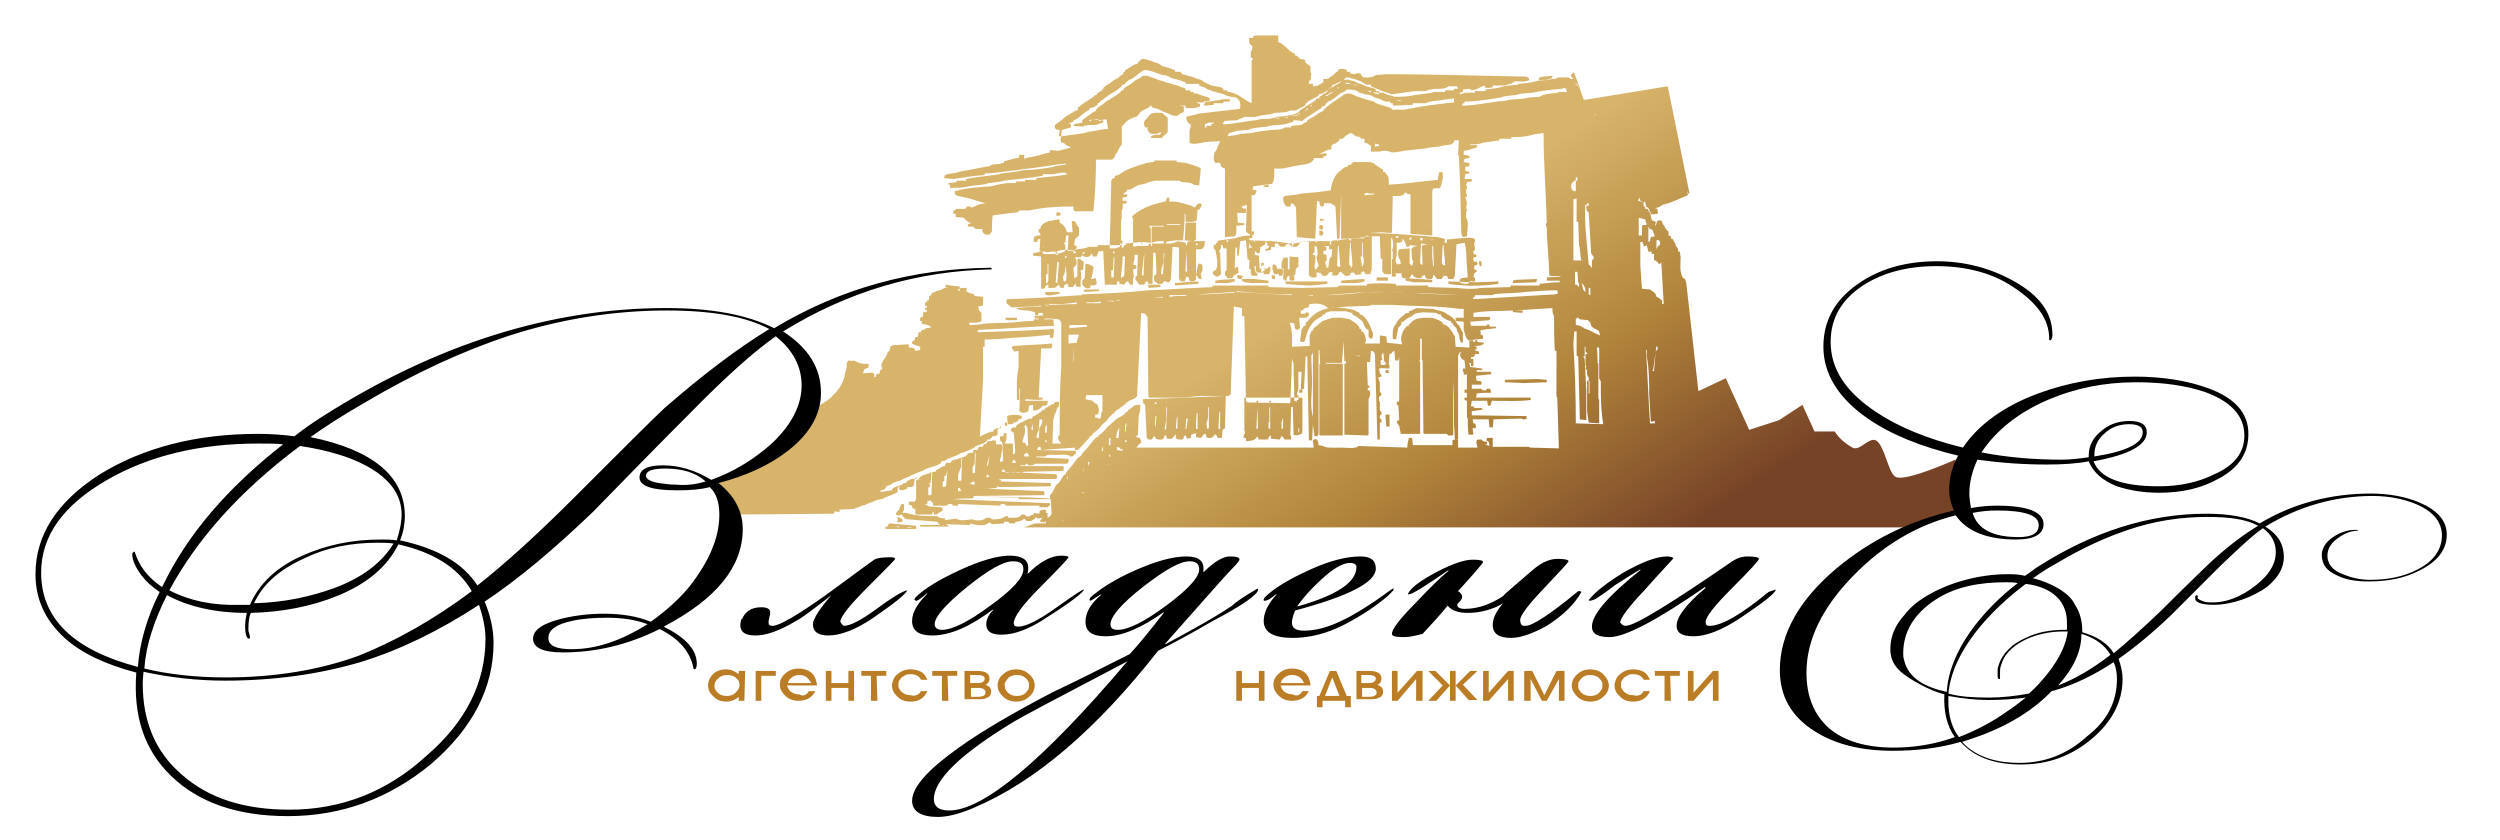 <?xml version="1.0" encoding="utf-8"?>
<!-- Generator: Adobe Illustrator 23.0.3, SVG Export Plug-In . SVG Version: 6.00 Build 0)  -->
<svg version="1.1" id="Слой_1" xmlns="http://www.w3.org/2000/svg" xmlns:xlink="http://www.w3.org/1999/xlink" x="0px" y="0px"
	 viewBox="0 0 310 104.1" style="enable-background:new 0 0 310 104.1;" xml:space="preserve">
<style type="text/css">
	.st0{clip-path:url(#SVGID_2_);}
	.st1{fill-rule:evenodd;clip-rule:evenodd;fill:url(#SVGID_3_);}
	.st2{fill-rule:evenodd;clip-rule:evenodd;}
	.st3{fill-rule:evenodd;clip-rule:evenodd;fill:#BA7D25;}
</style>
<g>
	<g>
		<defs>
			<rect id="SVGID_1_" x="-28" y="4.4" width="360" height="96.9"/>
		</defs>
		<clipPath id="SVGID_2_">
			<use xlink:href="#SVGID_1_"  style="overflow:visible;"/>
		</clipPath>
		<g class="st0">
			
				<linearGradient id="SVGID_3_" gradientUnits="userSpaceOnUse" x1="182.073" y1="273.065" x2="143.496" y2="214.344" gradientTransform="matrix(1 0 0 1 0 -189.663)">
				<stop  offset="0" style="stop-color:#774327"/>
				<stop  offset="0.35" style="stop-color:#B1843B"/>
				<stop  offset="0.7" style="stop-color:#D7B46A"/>
				<stop  offset="1" style="stop-color:#D7B46A"/>
			</linearGradient>
			<path class="st1" d="M191.4,9.5c-0.4,0.1-0.6,0-0.6,0.4c0.5,0,1.3,0.1,1.7-0.3V9.4L191.4,9.5L191.4,9.5z M112.3,65.4h0.7v0.1
				L112.3,65.4L112.3,65.4z M110.9,65.3h0.6v0.1L110.9,65.3L110.9,65.3L110.9,65.3z M110.1,65.1v0.2h-0.3v0.3h3.4l0,0h0.4v-0.4
				l-3.3-0.3L110.1,65.1L110.1,65.1z M151.1,52.7l0.1-1.6h0.1v2.1h-0.2L151.1,52.7L151.1,52.7z M145.9,51.9l0.1-0.3v1.5l-0.2,0.1
				L145.9,51.9z M149.6,52.5c0.3-0.7,0.2-1.3,0.2-2h0.1v2.6l-0.2,0.1L149.6,52.5L149.6,52.5z M147.1,53.2H147l0.1-1.3h0.2
				L147.1,53.2z M148.3,52.5l0.1-1.3h0.1v2h-0.2L148.3,52.5L148.3,52.5z M144.6,53.2l-0.2,0.1l0.2-1.2v-1.6h0.1L144.6,53.2
				L144.6,53.2z M143.2,52.5l0.1-0.9h0.1l-0.1,1.4L143.2,52.5z M143.2,49.9h0.2v0.2h-0.2V49.9L143.2,49.9z M144.5,49.9
				c0.1-0.1,0.4,0.1,0.1,0C144.6,49.9,144.4,49.9,144.5,49.9z M144.6,49.4l-2.9,0.1c0,0.3,0,0.5,0.3,0.7l0.2,4.1l0.2,0.2h0.4
				c0.1-0.1,0.2-0.2,0.3-0.4h0.1l0.1,0.3c0.5,0.2,1.1,0.2,1.1-0.4h0.2l0.1,0.4h0.6c0.2-0.2,0.4-0.4,0.5-0.6v0.5l0.3,0.2h0.5
				c0.2-0.1,0.2-0.4,0.3-0.5h0.1l0.2,0.4l0.5-0.1v-0.4l0.6-0.2v0.5l0.6,0.1c0.3-0.2,0.2-0.5,0.6-0.5l0.1,0.4c0.2,0.2,0.6,0.1,0.8,0
				l0.2-0.3h0.2l0.2,0.4h0.5l0.1-1l0.3-0.2l0.1-4L144.6,49.4L144.6,49.4z M161,53.1h0.1v0.5H161V53.1z M157.3,52.4l0.1-0.1v-1.8h0.1
				v2.7l-0.2-0.1L157.3,52.4L157.3,52.4z M155.9,50.5l0.1,2.6l-0.2,0.1L155.9,50.5L155.9,50.5z M158.9,52.4l0.2-0.6v1.4l-0.2-0.1
				V52.4L158.9,52.4z M157.4,49.7h0.2v0.2h-0.2V49.7z M155.8,49.7h0.2v0.2h-0.2V49.7z M154.3,53.3l0.1,0.4c-0.2,0.2-0.2,0.4-0.2,0.6
				h0.3v0.4c0.6,0,1.2-0.1,1.4-0.6l0.2,0.4h1.1l0.2-0.4l0.2-0.1v0.4l1.1,0.1l0.2-0.4h0.1c0.1,0.1,0.2,0.3,0.3,0.4h0.8v-0.4L160,54
				l0.1-3.5l0.2-0.1l0.1,3.5c0.2,0.2,0.7,0,1-0.1l0.1-0.3v-4.1l-0.1-0.1h-7.1L154.3,53.3L154.3,53.3z M171.8,51.5l0.1,1.4h0.4v-1.5
				h-0.4L171.8,51.5z M124.9,51.6c0,0.3,0,0.7,0.1,1h0.5l0.2-0.2c0.3-0.1,0.6-0.1,0.6-0.4l0.4-0.1v-0.3
				C126.6,51.4,125.1,51.4,124.9,51.6L124.9,51.6z M124.6,52.4h0.3v0.4h-0.3V52.4z M161.1,48.7h0.4v-0.4h-0.4V48.7z M186.6,47.1v0.3
				l2.4,0.1l2.8-0.1v-0.3l-1.1-0.1L186.6,47.1L186.6,47.1z M129,42.7l-3.4,0.2c-0.3,0.2,0,0.5,0.2,0.7l0.5-0.1v2.1
				c-0.3,1.3-0.2,2.7-0.2,4h0.2l0.1-0.1v-1.3h0.1l-0.1,2.8c0.4,0.3,0.7,0.2,1.1,0l0.1-0.7l0.5-0.1v0.7c0.6,0,0.9-0.2,1.2-0.6h0.4
				l0.2-0.2v-0.4h-2.8l0.1-0.2c0.4,0,1.8,0.2,2.1,0v-0.2h-0.5l0.3-6.1h1.3l0.1-0.5l-0.1-0.1L129,42.7L129,42.7z M181.5,46.5v-0.4
				h3.4v0.3l-1.9,0.2l0.1,0.6l0.6,0.1v0.4h-1.2v0.5h1.2c0.1,0.3,0.6,0.3,0.7,0h0.4l0.1,0.5c-0.6,0-1.2,0-1.8,0.1
				c0,0.2,0,0.3-0.1,0.5h6.8v0.3c-1.6,0.2-3.2,0.1-4.8,0.1l-0.2,0.6h-0.3l-0.1-0.6h-1.9l-0.1,0.7h0.4v0.2h1v0.2l-1.3,0.2v0.5
				l6.8,0.1v0.3c-0.2,0.1-0.4,0.2-0.6,0l-3.5,0.1l-0.1,1h-0.4l-0.1-1h-2l0.1,0.5h0.2c0.1,0.2,0.2,0.5,0,0.6h-0.3l0.1,0.8h-0.6
				c-0.1-0.7-0.1-1.3-0.1-2l-0.1-0.1v-2.1l-0.3-0.1v-0.3h0.3v-0.6h-0.3v-0.4h0.3v-1.9L181.5,46.5z M171.8,45.9v0.3l0.4,0.1v-0.4
				L171.8,45.9L171.8,45.9L171.8,45.9z M164.8,38.2c-1.1,0.2-2.1,0.8-2.7,1.7l-0.2,0.1v0.4h-0.2c-0.1,0.2-0.2,0.3-0.3,0.4l-0.2,1.5
				c0.1,0.1,0.2,0.1,0.3,0.1s0.2,0,0.3-0.1c0.3-1.3,0.7-2.5,2.2-3.1V39h0.3v-0.2l0.7-0.2h1.9c0.3,0.1,0.6,0.2,0.8,0.2V39
				c0.5,0.2,0.8,0.5,1.2,0.8c0.2,0.3,0.4,1.1,0.8,1.1v0.9c0.2,0.1,0.2,0.2,0.4,0.2c0.2-0.2,0.2-0.8,0-1c-0.1-0.5-0.8-2-1.5-2v-0.2
				c-0.3-0.1-0.5-0.3-0.9-0.4C166.9,38.2,165.7,38,164.8,38.2L164.8,38.2z M124.7,39.7h1.4v-0.3h-1.4V39.7z M187.6,38.7l1.2,0.1
				v-0.3h-1.2V38.7L187.6,38.7z M175.7,38.2c-0.3,0.1-0.6,0.3-1,0.4v0.2h-0.3c-0.5,0.4-1.1,0.8-1.3,1.4c-0.5,0.4-0.4,1.2-0.4,1.8
				l0.4,0.1c0.1-0.5,0.2-1,0.3-1.5c0.3-0.2,0.4-0.4,0.4-0.7h0.2c0.3-0.3,0.6-0.5,1.1-0.7c0.4-0.7,2.3-0.4,3-0.4
				c0.2,0.2,0.4,0.2,0.6,0.2v0.2c0.3,0.2,0.8,0.6,1.2,0.6V40h0.2c0,0.3,0.3,0.5,0.5,0.7l0.1,0.4c0.4,0.4,0.1,1.4,0.7,1.4v-1.3
				c-0.2-0.2-0.3-0.5-0.4-0.7c-0.1-0.2-0.3-0.3-0.4-0.5c-0.2-0.4-0.6-0.8-1.1-1c-0.4-0.4-1.2-0.5-1.8-0.7L175.7,38.2L175.7,38.2z
				 M129.6,36.5c0.4,0.3,1.3,0,1.8-0.1v-0.2h-1.8V36.5L129.6,36.5z M134.4,36v0.2l1.9-0.1v-0.2h-1.8L134.4,36L134.4,36z M142.4,35.7
				l1.5-0.1v-0.3h-1.5V35.7L142.4,35.7z M159.4,35.2c1.1,0.1,2.2,0.2,3.3,0.2l1.9-0.2v-0.3h-5.2V35.2z M146.8,35l-1.1,0.1v0.3
				l2.9-0.2v-0.3L146.8,35L146.8,35L146.8,35z M179.6,35.2c2.1,0.3,4.1,0.3,6.2,0v-0.3l-2.7,0.1l-3.5-0.1V35.2L179.6,35.2z
				 M134.5,34.5l-0.3,0.3v0.5c0.3,0.3,0.4,0.6,1,0.4v-0.3c0.3,0,0.6,0,0.8-0.2l-0.1-0.7l-0.6,0.1c0.1-0.5,0.3-1,0.3-1.5
				c-0.3-0.2-0.6-0.4-1-0.4L134.5,34.5L134.5,34.5z M167.3,34.7l-1,0.1v0.3c0.9,0,2,0.1,2.9-0.2v-0.3L167.3,34.7L167.3,34.7
				L167.3,34.7z M188,34.7l-0.4,0.1v0.3l2.9-0.1l0.1-0.4L188,34.7L188,34.7z M174.3,34.8l1,0.2h2.3v-0.3l-3.3-0.2V34.8L174.3,34.8z
				 M154,34.8c0.3,0.3,0.8,0.2,1.2,0.3h2.1v-0.3l-1.7-0.2H154V34.8z M151.4,34.7l-0.7,0.1v0.3h1.6l0.8-0.2v-0.3L151.4,34.7z
				 M170.7,34.8h1.4v-0.4h-1.4V34.8z M153.4,34.2l0.1-0.1l0.6,0.1c0,0.2,0,0.2-0.2,0.4h-0.3l-0.2-0.2L153.4,34.2L153.4,34.2z
				 M157.7,34.4l0.1,0.2h0.3v-0.4l-0.4-0.1L157.7,34.4L157.7,34.4z M148.5,33.1l-0.2,1l0.4,0.5h0.3l-0.1-0.7c0.3-0.3,0.2-0.7,0.2-1
				l-0.2-0.2h-0.3L148.5,33.1z M129.9,34.9v0.2h-0.2V34h0.2v-1.3h0.1v2.1L129.9,34.9L129.9,34.9z M131.8,34.3
				c0.3-0.4,0.3-0.9,0.3-1.4c0.1,0.6,0.3,1.5,0,2h-0.2L131.8,34.3L131.8,34.3z M138.1,34.2v0.2h-0.3v-0.9h0.2l0.1-1.6h0.1
				L138.1,34.2z M144.2,34H144v-0.6c0.1-0.3,0.2-0.6,0.3-0.9v-1.1h0.1L144.2,34L144.2,34z M141.8,34v0.2l-0.2-0.1v-0.6
				c0.2-0.6,0.1-1.3,0.3-2L141.8,34z M147.1,33.7H147l0.1-2.6l0.1,2.5L147.1,33.7z M131.2,33.9l-0.1,1.2l-0.2-0.1l0.2-2.5h0.2
				L131.2,33.9L131.2,33.9z M139.2,32.2v-0.4h0.3l-0.1,2.4c-0.1,0.1-0.3,0.2-0.4,0.3C139,33.7,139.2,32.9,139.2,32.2z M132.1,31.8
				l0.1-0.1l0.1,0.2L132,32L132.1,31.8L132.1,31.8z M138,31.2h0.2v0.2H138V31.2z M141.1,30.5l-0.5,0.1l-0.1-0.1v-3.4l-0.1-0.1v-0.2
				c0.9-0.8,2-1.3,3.2-1.6c0.3-0.1,0.7-0.1,1-0.3l0.1-0.4h0.3V25h0.7c0.7,0.1,1.3,0.3,2,0.5c0.2,0.1,0.3,0.2,0.5,0.2
				c0.1-0.2,0.3-0.4,0.4-0.5l0.4,0.1c0,0.3-0.1,0.4-0.3,0.7h-0.2l-0.1,1.3c-0.3,0.3-0.9,0.2-1.4,0.2v-1h-0.1c0,1.1-0.1,2.2-0.2,3.3
				c-0.7,0-1.4,0-2.1,0.2v0.2c0.4,0,1.1,0,1.4-0.3l1,0.2l0.1,0.3h0.1v-0.3l0.2-0.2h2c0,0.4,0,0.7-0.4,1h-0.7v3.8
				c-0.2,0.2-0.6,0.3-0.8,0.1l-0.1-0.4l-0.3-0.1l-0.2,0.6c-0.5,0-0.6,0-0.7-0.4v-3.8l-0.8-0.1l-0.2,4L145,35h-0.3
				c-0.4-0.3-0.3-0.1-0.6,0.2h-0.5l-0.5-0.4v-0.6l0.2-0.1l0.1-0.3l-0.1-2.4l-0.3-0.1l-0.1,3.9h-0.5l-0.1-0.3h-0.2l-0.2,0.4h-0.6
				c-0.2-0.2-0.3-0.4-0.5-0.6v-0.4l0.2-0.1l0.1-2.6h-0.4v-0.3c0,0.5,0,1-0.2,1.5l0.4,0.1v0.4l-0.4,0.1l0.1,0.9
				c-0.2,0.3-0.1,0.7-0.1,1h-0.4l-0.2-0.4c-0.4,0-0.3,0.2-0.5,0.4l-0.6-0.1v-0.3h-0.3v0.4H137l-0.2-4.2l-0.6,0.1l-0.2,0.6h-0.5
				l-0.1-0.4c-0.2,0.5-0.7,0.6-1.2,0.3v-0.2l0.3-0.1v-0.2c-0.5,0.2-0.2,0.5-0.5,0.7h-0.7c0.3,0.6,0.3,0.9-0.2,1.3l0.1,1.2l0.2,0.1
				v-0.2h0.2v-2.2h0.3l0.5,0.4l-0.1,1H134l0.1,1.1l-0.1,0.1v0.9l-0.6-0.1v-0.4c-0.1,0.2-0.3,0.4-0.4,0.5h-0.5l-0.1-0.4l-0.4,0.1
				l-0.1,0.4h-0.4l-0.2-0.4l-0.5,0.4H130v-0.4l-0.3,0.1l-0.2,0.4h-0.4v-4l-1-0.1v-0.3c0.5-0.1,0.9-0.2,1.4-0.2
				c0.3,0.1,0.5,0.1,0.8,0h0.6v0.4h0.3l-0.2-0.4c0.6-0.3,1.4-0.2,2.1-0.2v0.4h0.3v-0.2h-0.2V31c0.6-0.2,1.3-0.1,1.8-0.4h1.1v-0.2h3
				v0.3h0.2l0.1-0.3h0.2v-0.2l1.9-0.2l0.2,0.6l-0.1-0.6l1.1,0.1v0.4h0.2l-0.1-0.4c0.5-0.2,1-0.2,1.5-0.2v0.3h-1.5v-2.1h1.5V28h-1.8
				l0.2,0.4v1.8l-0.3,0.1v0.2L141.1,30.5L141.1,30.5z M148.3,30.2v0.2h0.2v-0.2H148.3z M146.3,27.8h-1.6v0.1h1.7L146.3,27.8z
				 M160.6,34.1l0.1-0.8l0.3-0.2v-1.2l-1.1-0.1v1.6h-0.2V32l-0.4-0.1c-0.4,0.3-0.4,0.8-0.4,1.3l0.3,0.2l-0.1,1.2
				c0.2,0.1,0.2,0.2,0.4,0.2l0.1-0.5l0.3-0.1v0.5c0.1,0.1,0.2,0.1,0.3,0.1s0.2,0,0.3-0.1v-0.5l-0.2-0.1H160.6L160.6,34.1z
				 M158.6,33.3c0.8,0,0.5,0.4,0.4,0.9h-0.4V34H158c-0.1-0.3-0.4-0.9-0.1-1.2c0.4,0,0.4,0.3,0.5,0.6L158.6,33.3z M156.4,33.7
				l0.3,0.1V34h0.6c0.3-0.2,0.2-0.6,0.2-0.9h-0.2c-0.4,0.7-0.6-0.2-0.6-0.5h-0.3V33.7L156.4,33.7z M183.4,32.7l0.1,0.3h0.2v-0.6
				h-0.3V32.7z M129.3,30.6h0.1C129.7,30.7,129.4,30.5,129.3,30.6z M130.1,27.4c-0.5,0.2-1.1,0.4-1.1,1h-0.2v0.4l0.2,0.1v0.3h-0.4
				l-0.4,0.2V30h0.4l0.1-0.3l0.3-0.1l-0.1,1.6h0.3l0.2,0.3c0.8,0,2.1,0.1,2.7-0.4v-0.7l-0.2-0.3h0.2l0.1-0.9h0.3l-0.1,1.9
				c0.5,0,0.7,0,1.1-0.3v-0.3l-0.3-0.1l0.1-0.8c0.3-0.1,0.3-0.3,0.5-0.4v-1c-0.3-0.2-0.3-0.6-0.6-0.8h-0.3c0,0.5,0.1,0.9,0.1,1.4
				h-0.7c-0.1-0.4-0.3-0.9-0.9-1.2v-0.3l-0.1-0.1L130.1,27.4L130.1,27.4z M163.6,29.2h0.4l0.1-0.4l-0.2-0.2h-0.3V29.2z M147,27.7
				l-0.1,2.1l1.1,0.1l0.3-0.2v-2.1h-1.2L147,27.7L147,27.7z M163.6,28v0.4l0.4,0.1l0.1-0.5l-0.4-0.1L163.6,28z M116.8,65.1h0.2v0.1
				L116.8,65.1L116.8,65.1z M129.5,64.7l0.1-0.1l0.1,0.2L129.5,64.7L129.5,64.7z M131.7,64.5c0.1-0.1,0.4,0.1,0.1,0
				C131.8,64.6,131.7,64.5,131.7,64.5z M134.2,61.1l0.1-0.1l0.1,0.1l-0.1,0.1L134.2,61.1z M118.8,60.5h0.2l0.2,0.4h-0.4L118.8,60.5
				L118.8,60.5z M131.4,60.1l0.1,0.4L131.4,60.1z M122,60l-0.3,0.1L122,60z M115.4,59.9l0.1-1.4h0.1l-0.1,2.9h-0.4v-0.9
				c0.3-0.2,0.3-0.3,0.1-0.6H115.4z M120.4,59.9c0.2-0.1,0.2-0.2,0.4-0.2l0.1,0.4l-0.7-0.1L120.4,59.9L120.4,59.9z M133.6,59.1
				l-0.1,0.7L133.6,59.1z M117.3,60.3l-0.4,0.1v-0.7h0.2V59h0.2l0.2-0.8L117.3,60.3L117.3,60.3z M132.3,59.3l0.1-0.3v0.4L132.3,59.3
				z M122.4,58.8L122.4,58.8l0.3,0.3l-0.4,0.1L122.4,58.8L122.4,58.8z M118.8,58.9c0.1-0.4,0.3-0.7,0.4-1.1v-1h0.1l-0.1,2.8h-0.4
				V58.9L118.8,58.9z M134.3,58.3l0.1-0.4l-0.1,0.7V58.3z M120.9,58.6l-0.2,0.1l-0.1-0.1v-0.7c0.5-0.4,0.1-1.3,0.4-1.9L120.9,58.6
				L120.9,58.6z M135,57.8l-0.1-0.5h0.2L135,57.8L135,57.8z M122.4,57.5l0.3-1l-0.2,1.3l-0.1-0.1L122.4,57.5L122.4,57.5z
				 M137.4,57.6c0.1-0.1,0.4,0.1,0.1,0C137.5,57.6,137.3,57.6,137.4,57.6z M125.6,57.1l0.2-0.1l0.2,0.4h-0.5L125.6,57.1L125.6,57.1z
				 M137.6,56.3l0.1,0.3h-0.2L137.6,56.3L137.6,56.3z M127.2,56.3v-0.2c0.3,0.1,0.3,0.2,0.4,0.5H127v-0.3H127.2z M136.7,55.3
				l0.1,0.6h-0.2L136.7,55.3L136.7,55.3z M138.7,55.5h0.2v0.2h0.3v0.2l-0.7-0.1v-0.4L138.7,55.5L138.7,55.5z M137.5,54.5l0.1-0.2
				h0.1v0.9h-0.2L137.5,54.5L137.5,54.5z M139.5,54.6h0.2v0.2h-0.2V54.6L139.5,54.6z M129.6,54.6h0.2v0.2h-0.2V54.6L129.6,54.6z
				 M138.5,53.6l0.3-0.6l-0.1,1.3h-0.3L138.5,53.6L138.5,53.6z M139.5,52.8l0.2-0.4l-0.1,1.1h-0.1L139.5,52.8L139.5,52.8z M129.6,53
				l0.2-0.4v1l-0.2,0.1V53L129.6,53z M128,52.5l0.1,0.8h-0.2L128,52.5L128,52.5z M126.9,53c0.2-0.1,0.2-0.2,0.2-0.4l0.3,0.4l0.1,2.3
				h-0.2l-0.2-0.4h-0.3c0-0.4,0.2-0.8,0.3-1.3V53H126.9L126.9,53z M128.9,53l-0.1,1.3h-0.2l-0.1-0.1c0.1-0.2,0.1-0.6,0.3-0.8
				l0.1-1.4C129.5,51.9,129.2,52.7,128.9,53z M134.6,49.5l0.1-0.5h2v2c-0.3,0.2,0,0.6-0.3,0.9h-0.2l-0.1-0.1h-0.3v-0.4h0.3
				c0.3-0.2,0.1-1.2-0.1-1.3c-0.2-0.1-0.4-0.2-0.5-0.4L134.6,49.5L134.6,49.5L134.6,49.5z M197,47.2h0.1v1.6H197V47.2L197,47.2z
				 M205,45.8l0.4-2.9l0.2,0.3l-0.3,0.4l-0.2,2.4h-0.2L205,45.8L205,45.8z M196.8,46.5v-0.7l-0.2,0.1l0.1-0.5l-0.1-0.1v-1.4h0.2
				v-0.2h-0.2V43h-0.1v1.2h-0.2l0.2,0.3l0.2,4v3.6l-0.8-0.1l-0.2-7.8l-0.2-0.1v-3h-0.3l-0.1,1.7c0.2,3.2,0.3,6.4,0.3,9.7l3.4,0.1
				c-0.3-1.8-0.3-3.5-0.3-5.3l-0.2-0.4v-3.8H198c0.1,0.6,0.1,1.2,0.1,1.9l0.1,0.1v4.3l0.1,0.2v2.8l-0.1,0.1l-1.2-0.1l-0.2-1.4v-3.8
				h0.2v-0.4L196.8,46.5z M204.2,44.2v-0.8h-0.1c0.2,3,0.3,6.1,0.5,9.1h0.6v-0.3l-0.5,0.1l-0.2-3.5
				C204.5,47.3,204.5,45.8,204.2,44.2L204.2,44.2z M133.1,44.6L133,45l0.2-1.9L133.1,44.6L133.1,44.6z M168,44.1h0.6v0.1L168,44.1
				L168,44.1z M162.6,44.1l0.2-0.4c0,2.7,0,5.3,0,8c-0.4-1.4-0.1-3-0.1-4.4L162.6,44.1z M133.6,42.1l-0.1,0.4l-1,0.1v-1.1h1.3
				L133.6,42.1L133.6,42.1z M133.8,40.6l-1.2,0.1v-0.4h2.2v0.2L133.8,40.6L133.8,40.6z M130.2,39.5l1.1,0.1c0.1,0.1,0.2,0.2,0.3,0.4
				v5.4c-0.2,2.8-0.2,5.7-0.2,8.5l-0.2,0.2c0,0.2,0,0.3,0.1,0.5s0.2,0.3,0.3,0.4h-1.1l0.1-2.9l0.2-0.8c0.2-0.2,0.2-0.5,0.3-0.7
				c0.3-0.2,0.2-0.5,0.2-0.8l-0.6,0.1v0.2c-0.4,0-0.7,0.4-1.1,0.5v0.2h-0.3l-0.1,0.2c-0.4,0.2-0.7,0.5-1.2,0.7v0.2
				c-0.7,0-0.8,0.3-1.4,0.5c-0.2,0.1-0.4,0.2-0.6,0.4V53h-0.4c-0.3,0.2-0.3,0.3-0.1,0.6h0.2l0.2,2.3l-0.1,0.4h-0.2V55h-1l0.2-0.5
				v-0.8h-0.3l-0.1,0.4H124v0.5l0.3,0.3l0.1,2.2c-0.1,0.1-0.2,0.2-0.3,0.2c-0.2-0.2-0.1-0.4,0-0.6l0.2-1.1l-0.1-0.5h-0.7v-0.4
				c-0.1-0.1-0.2-0.1-0.3-0.1s-0.2,0-0.3,0.1h-0.4l-0.2,0.3c-0.3,0.1-0.4,0.1-0.4,0.4h-0.5l-0.2,0.4h-0.5v0.3l-0.6,0.1l-0.4,0.4
				l-0.7,0.2c-0.4,0.3-1.1,0.1-1.1,0.6h-0.5c-0.2,0.1-0.2,0.2-0.2,0.4c-0.3,0-0.5,0.1-0.7,0.3c-0.3,0.1-0.4,0.1-0.5,0.4
				c-0.4,0-0.6,0-0.8,0.2c-0.4,0.1-1.1,0.3-1.3,0.7H113l-0.6,0.3v0.2H112l-0.1,0.2c-0.4,0.1-1.3,0.3-1.3,0.7l-1.4,0.2v-0.2
				c0.4,0,0.6-0.2,0.7-0.5c0.3-0.1,0.6-0.2,0.8-0.4c0.4-0.2,1-0.3,1.3-0.5c0.8-0.3,1.6-0.8,2.4-1c0.6-0.5,1.7-0.5,2.3-1v-0.2
				c0.3,0,0.6-0.1,0.8-0.3c0.5-0.2,1.2-0.4,1.6-0.7l0.4-0.1c0.3-0.2,0.6-0.2,0.9-0.4c0.2-0.1,0.4-0.1,0.5-0.3
				c0.4-0.3,1.5-0.4,1.5-0.9h0.4v-0.2h0.2v-0.2h0.4l0.3-0.2v-0.7l0.4-0.1v-0.2H124v0.2h-0.4l-0.4,0.2v0.2c-0.4,0-0.8,0.2-1.2,0.4
				c-0.2,0.1-0.4,0.1-0.5,0.3l0.4-7.2v-4h0.2v-0.9c1.1,0,2.3-0.1,3.4-0.2c1.6-0.1,3.1-0.2,4.7-0.4v0.4h0.4l0.1-1l-0.1-0.1
				c-3.1,0.2-6.2,0.3-9.4,0.4l0.1-0.3c3.2-0.1,6.3-0.4,9.4-0.5l-0.1-0.8h-1.1v-0.1L130.2,39.5z M195.6,39.3l0.3,0.3l1,0.1l0.3,0.3
				l0.1,0.4l0.3,0.3c0.3,0.1,0.5,0.2,0.7,0.4l0.1,0.5c-0.7-0.3-1.3-0.7-2-0.9c-0.2-0.2-0.6-0.4-1-0.4v-0.8h0.2V39.3z M209.1,35.1
				l1.5,13.4l3.4-1.6l2.9,6.4l3.7-1.2l2.9-1.9l1.5,3.3h2.5c0.5,0.8,1.3,1.5,2.2,2s2-1.3,2.9-0.9c1.1,0.6,1.5,3.9,2.4,4.5
				c1.2,0.8,7.8-2.3,7.5-2.1c0,1.6,1.4,4.3,0.8,6.4c-2.4,0.8-2.8,0.5-6.2,2H126.9c0.5-0.1,1-0.4,1.5-0.5h1.3v-0.1l-0.7-0.1v-0.2
				l0.3-0.3l-0.6,0.1l-0.3-0.2c0,0.3-0.3,0.3-0.5,0.5h-0.6l-0.3-0.3c-0.3,0.3-0.6,0.4-1.1,0.4v0.2h-0.7l-0.2-0.2h-0.5v0.2L123,65
				c-0.2-0.2-0.3-0.3-0.5-0.1c-0.5,0.4-1.6,0.2-2.2,0v0.2l-3-0.1l0.3,0.2v0.1h-3.5v-0.2h2.5c-0.2-0.1-0.3-0.3-0.4-0.4
				c-1.2-0.1-2.4-0.2-3.6-0.3l-0.4-0.1c-0.1-0.2-0.3-0.3-0.4-0.5c-0.2,0.1-0.5,0.2-0.7,0c0-0.3,0.2-0.4,0.4-0.6
				c0.1-0.3,0.1-0.5,0.3-0.7h0.3v0.7l-0.2,0.4h0.5c1.3,0.4,2.5,0.4,3.8,0.4l0.3,0.2l0.7,0.1v0.2l1.4-0.2c0.4,0.4,1.5,0.1,2,0.1
				c0.5,0.2,1.3,0.2,1.7-0.2h0.5l0.2,0.2c0.6,0,1.2,0,1.7-0.4h0.3v0.2c0.6,0,1.4,0.1,1.7-0.4h0.3c0.7,0.6,0.6,0,1.2,0v-0.2l0.7,0.1
				v-0.3c0.2-0.2,0.6-0.3,0.8-0.1v0.3h0.2v0.6c0.3-0.1,0.4-0.3,0.5-0.5l-0.1-1.8l-0.4-0.1c-3-0.2-6.1-0.2-9.1-0.2l-0.2,0.2
				c-0.8,0-1.6,0-2.4,0.1l12,0.5v0.2l-0.3,0.3h-1v-0.2h-4.2c-0.1-0.3-0.6-0.3-0.7,0l-5.2-0.2v0.2h-0.7v-0.2h-0.5l-0.2,0.2h-1.7v-0.4
				h-0.2v-0.2H115v0.4l-0.4,0.1c0.3,0,0.5,0.1,0.6,0.2l1.5,0.1l0.2,0.2v0.2c-0.3,0.2-0.6,0.3-0.7,0.5h-0.4v-0.3l-0.2,0.1v0.2h-2
				l-0.1-0.1v-0.6c-0.2,0-0.3,0-0.4-0.2v-0.2l-0.4-0.1v-0.4h0.7l0.2-0.3v-2.3l0.1-0.1h0.4l-0.4-0.1l-0.1-0.2l-0.2,0.3l-0.1,0.7
				l-0.2,0.2h-0.6v0.2c-0.3,0.1-0.7,0.3-1,0.1v-0.5l-0.2,0.4V61c-0.4,0.3-1.1,0.5-1.6,0.7c-0.3,0.3-0.9,0.2-1.2,0.4
				c-0.4,0.2-0.9,0.3-1.2,0.5l-0.4,0.1c-0.3,0.2-0.7,0.2-1,0.4l-1.8,0.1v0.3l-0.6-0.1l-0.1,0.3l-11.7,0.1l-3-4.1
				c3.6-0.7,12.1-6.8,10.3-8c1-0.6,3.8-1.9,4.3-2.7c0.8-0.7,1.4-1.8,1.5-2.8c0.2-0.4,0.2-0.8,0.2-1.2c0.1-0.1,0.1-0.2,0.2-0.3
				c0.2,0,0.4,0.1,0.7,0c0.5,0.3,1.1,0.5,1.8,0.4v0.5c-0.6,0.1-0.5,0.2-0.7,0.7l1.2-0.1l0.2,0.2v0.4l0.2-0.1l0.1-0.3l0.4-0.1V46
				l0.4-0.4h0.3h-0.5v-0.4l0.2-0.5c0.3-0.3,0.5-0.7,0.6-1.1c0.1,0,0.2-0.1,0.2-0.1l0.1-0.5l0.3-0.2c0.7,0,1.3-0.1,2-0.1v0.4
				c0.5,0,0.7,0,0.8,0.4l0.6-0.1V43c-0.3-0.1-0.7-0.2-1-0.4c0-0.3,0-0.3,0.3-0.4l0.1-0.4h0.3l0.1-0.6h0.3V41
				c0.2-0.1,0.5-0.1,0.6-0.3l0.7-0.1c-0.3-0.3-0.7-0.4-1.2-0.4v-0.4h-0.2v-0.4l0.3-0.1l0.1-0.6h0.4v-0.3h-0.2v-0.2h0.2v-0.3h-0.2
				v-0.4h0.2v-0.2l0.3-0.1v-0.5l0.3-0.1v-0.2c0.2-0.2,0.4-0.1,0.6-0.3c0.4-0.1,0.6-0.1,1-0.4h0.4l-0.3-0.1l0.1-0.3
				c0.6,0.1,1.1,0.2,1.7,0.2v0.4h-0.3l0.3,0.2l0.1-0.4h0.8l-0.1,0.4c0.2,0.2,0.7,0.3,1,0.4v0.2l1.1,0.1v1.1l-0.6,0.1l0.1,0.5
				l0.3,0.3v1c-0.4,0.3-1,0.2-1.5,0.2v0.3c0.8,0,1.5-0.1,2.2-0.2l3-0.1c0.9-0.1,1.8-0.2,2.8-0.2v-0.2h0.6v-0.1h-0.5v-0.3l1.1-0.1
				l-0.1-0.1v-0.2h-0.5l-0.1,0.3h-0.3l-0.1-0.4l-0.8-0.2c-0.4,0-1.2,0-1.5-0.3l0,0c1-0.1,2.1-0.2,3.1-0.2v-0.1
				c-1.2,0.1-2.5,0.2-3.7,0.2l-0.6-0.5v-0.4l0.1-0.1c3.1-0.1,6.2-0.3,9.2-0.5l0.1-0.1c2.7-0.1,5.4-0.2,8.1-0.5
				c2.7-0.1,5.3-0.3,8-0.4l0.1-0.2h6.9v0.2l4.2,0.1l4.2-0.1l0.5-0.2h3.3v-0.2c1.2-0.1,2.4-0.1,3.6,0v0.2h4v0.2l3.5,0.1
				c1,0.1,2,0.2,3,0l3.7-0.1v-0.2h3.6v-0.2c0.9-0.1,1.7-0.2,2.5-0.2v-0.2h-1.6v-0.4l1.8-0.1c-0.5-0.2-1.2,0.1-1.5-0.2
				c0-2-0.3-3.9-0.3-5.9c-0.1-0.2-0.2-0.4,0-0.6c-0.1-3.7-0.4-7.4-0.4-11.1c-0.6,0.1-1.1,0.1-1.7,0.3c-0.8,0.2-1.6,0.2-2.3,0.2v0.2
				h-1.5v0.2l-2,0.3c-0.5,0.2-1,0.2-1.6,0.2V18h0.9l-0.1,0.3c-0.5,0.1-1.1,0.4-1.6,0.4v0.5l0.7,0.1v0.3l-0.6,0.1l-0.1,0.4l0.7,0.1
				v0.4l-0.5,0.1v0.5l0.5,0.1v0.2l-0.5,0.1l-0.1,0.6h0.9v0.3l-0.6,0.1l-0.1,0.4l0.1,0.1v0.3l-0.1,0.1V24l0.1,0.1v0.3h-0.2l0.2,0.7
				c0,0.3-0.1,0.5-0.1,0.8l0.1,0.1v0.2l-0.1,0.1V27c0.4,0.4,0.1,1.9,0.1,2.3l-0.5,0.1l-0.2-0.4c-0.1-3.2-0.1-6.4-0.3-9.7l-0.1-0.1
				l0.1-1.8h-0.6v0.2l-0.3,0.3l-1.3,0.2c-0.6,0.2-1.3,0.1-1.9,0.3c-0.9,0.1-1.8,0.2-2.7,0.3c-0.5,0.1-1,0.2-1.5,0.2
				c-0.5-0.2-1-0.3-1.5-0.1H170v-0.7c-0.2-0.1-0.3-0.2-0.4-0.3l-0.4-0.1v-0.5h-0.5V17l-0.6-0.1c-0.2-0.2-0.4-0.4-0.7-0.4
				c-0.1,0.1-0.3,0.2-0.5,0.3l-0.4,0.4h-0.4v0.2l-0.5,0.4c-0.2,0-0.4,0.1-0.5,0.3v0.4l-0.5,0.1l-1,0.5l0.9-0.1v0.3l-0.4,0.1v0.2
				h-1.2v0.2l-0.3,0.3c-0.4,0.3-1,0.3-1.6,0.4l-2,0.4h-1c0,0.4,0.1,1.6-0.3,1.9l-2.3,0.3l-0.1,0.4l0.5,0.1c0,0.2-0.1,0.4-0.2,0.6
				h-0.4v4.5h0.3v0.4h-0.2v0.4l-0.5,0.1l0.2,0.2l2.7,0.1c0.9,0.1,1.7,0.2,2.5,0.3l0.1,0.5l0.1-0.5c0.8-0.1,1.5-0.3,2.3-0.3h2.2v0.4
				l0.2,0.1c-0.2-0.6,0.1-0.6,0.7-0.6c1.1-0.2,2.2-0.2,3.3-0.3c0.2-0.2,0.5-0.2,0.8-0.2l-0.5-0.1v-5l1-0.1V24h-0.7l-0.1-0.1
				l-0.4,0.1v0.2h0.2v5.1c-0.8,0.3-2.2,0.3-3.1,0.3v-5.5l-0.2,5.5h-0.3l-0.2-4l-0.6-0.4h-0.8l-0.1,0.4c-0.6,0-0.4-0.2-0.5-0.6
				l-0.3-0.1l-0.2,4.6l-0.1,0.1l-2.2-0.2l-0.1-3.7c-0.1-0.1-0.2-0.2-0.3-0.4l-0.3-0.1l-0.1,0.4h-0.5c-0.3-0.3-0.4-0.7-0.4-1.1
				l0.2-0.2c0.7-0.1,1.4-0.1,2.1-0.3c1.2-0.1,2.4-0.2,3.6-0.4c0.1-0.6,0.2-1.1,0.5-1.6c0.2-0.5,0.8-0.9,1.3-1.3h0.3v-0.2l0.4-0.1
				l0.3-0.3h2.1c0.2,0.1,0.5,0.1,0.6,0.3c0.4,0.2,0.6,0.5,1,0.6v0.3c0.3,0,0.3,0.1,0.4,0.3c0.4,0.3,0.3,0.8,0.3,1.3
				c2-0.1,4-0.4,6.1-0.6c0-0.3,0.1-0.7,0.2-1l0.4,0.1v0.8c-0.1,0.2-0.2,1.5-0.7,1.1l-0.5,0.1l-0.1,0.3v5.5l-2.7-0.2v-4.9
				c-0.3,0-0.5-0.1-0.7-0.3c0,0.6-0.9,0.5-1.5,0.5l-0.1,4.5l-0.1,0.1l-1.2-0.1l-1.5,0.1c2.8,0,5.6,0.3,8.4,0.5
				c0.3,0.1,0.7,0.1,1,0.3l-0.1,0.4h0.3v-0.4l2.2-0.2c0.4,0,1-0.1,1.3,0.2V30l-0.1,0.1l0.1,0.9l-0.2,0.1v0.4l0.4,0.1l-0.1,0.3h-0.3
				v0.5l0.5,0.1v0.3l-0.4,0.2v0.4l0.3,0.1v0.2l-0.3,0.2l-0.1,0.4l0.2,0.2v0.4h-0.4l-0.1-0.1l-0.4,0.4c-0.3,0-0.7,0-1-0.2v-0.3
				l0.2-0.2l0.8-0.1l-0.1-1.4c-0.1-0.9,0-1.9-0.3-2.9l-1,0.2l-0.2,3.9l-0.2,0.4h-0.6l-0.2-0.4H179l-0.2,0.4h-0.6
				c-0.2-0.2-0.2-0.4-0.5-0.5c0,0.2,0,0.4-0.2,0.5c-0.5,0-0.8,0-0.8-0.5l-0.3,0.1l-0.2,0.3c-0.5,0-0.6,0-1-0.3V34l-0.2,0.1l-0.2,0.4
				H174l-0.2-0.2v-0.4H173c0.1,0.2,0.2,0.3,0,0.4h-0.4v-2.1l0.1-0.1v-0.9l-0.1-0.1c0.2-0.5,0.2-1.1,0-1.6h-0.1V34h-0.8
				c-0.1-0.1-0.2-0.2-0.3-0.4v-1.5h-0.2l-0.1-2.8h-1v4.1l-0.2,0.6h-0.6l-0.2-0.4l-0.1,0.1h-0.2V34l-0.7,0.1l-0.2-0.3h-0.3
				c-0.2,0.1-0.2,0.3-0.3,0.4h-0.5c-0.4-0.3-0.6-0.9-0.9-0.1c-0.2,0.1-0.6,0.1-0.7,0v-0.4l-0.4,0.1c-0.1,0.1-0.2,0.3-0.3,0.4H164
				c-0.2-0.4-0.4-0.4-0.8-0.4c0.1,0.2,0.1,0.4,0,0.6h-0.7v-0.2h-0.2v-4.4l-0.4,0.2h-0.7c0,0.3-0.2,0.4-0.4,0.6h-0.6l-0.4-0.4
				c-0.2,0-0.4,0.2-0.5,0.4h-0.5l-0.3-0.3v-0.1h-0.4v0.4h-0.5V31l-0.7,0.1v-0.2c0.3-0.1,0.4-0.1,0.5-0.4h-0.2l-0.1-0.4l-0.2-0.1v0.3
				c-0.3,0.1-0.3,0.3-0.6,0.3l-0.1,0.8h-0.3l-0.3-0.3v0.5l0.5,0.1l0.1,1.6h0.2c0-0.2,0.1-0.6,0.4-0.3v0.6h-0.2v0.2h-0.7
				c-0.2-0.2-0.2-0.6-0.2-0.8h-0.2l0.2,0.8l0.2,0.1v0.3h-0.6l-0.2-0.2v-0.6l-0.2-0.1v-0.8l0.1-0.1l-0.1-0.1v-0.1h-0.2l-0.2-2.4
				l-0.7,0.1l-0.2,1.8h-0.2v-1h-0.2l-0.1,2.4l0.1,0.2l0.1-0.2h0.2l0.1,0.7c-0.1,0.1-0.3,0.2-0.5,0.3c-0.1,0.1-0.2,0.2-0.3,0.4h-0.6
				c-0.1-0.2-0.2-0.3-0.3-0.4v-0.4l0.2-0.2v-2.7h-0.4l-0.1-0.4h-0.2v0.4c-0.2,0.2-0.3,0.4-0.1,0.6l0.1,2.6c-0.4,0.4-0.5,0.4-1,0
				v-0.3l0.3-0.2c0.5-0.4,0.1-2,0-2.5l-0.2-0.2v-0.4l0.3-0.1v-0.4c0.8-0.2,1.7-0.2,2.5-0.4c0.5-0.2,1.2-0.3,1.7-0.3V29h-0.2
				l-0.3-0.3l0.1-3.3l-0.6,0.2v0.2l0.5,0.1v0.5h-1.1l0.1,1.2l0.8,0.1v0.2l-1,0.1c0,0.3,0.1,1.1-0.2,1.3l-1.2,0.1v-8.5
				c-0.2-0.1-0.4-0.1-0.5-0.3l-0.1-0.4h-0.6c-0.3-0.3-0.2-0.9-0.1-1.3c0.3-0.3,0.3-0.4,0.4-0.8c0.2-0.2,0.2-0.4,0.3-0.6l-1.8,0.1
				c-0.4,0.1-1.7,0.4-2,0.1v-1.5l0.2-0.7c-0.4-0.2-0.6-0.5-0.6-1c0.5-0.2,1-0.2,1.5-0.4c1.7-0.2,3.4-0.4,5.1-0.6
				c0.2-0.3,0.1-0.6,0-1l-0.4-0.4c-0.5-0.1-1.1-0.1-1.5-0.4c-0.5-0.1-1-0.3-1.5-0.4c-0.2-0.2-0.6-0.1-0.8-0.4
				c-0.3-0.1-0.6-0.2-0.8-0.3v-0.2H147v-0.2c-0.6-0.2-1.1-0.4-1.7-0.5c-0.3-0.2-0.7-0.4-1.1-0.4c-0.6-0.1-2.1-0.9-2.5-0.5
				c-0.6,0.3-1,0.9-1.7,1.1c-0.2,0.2-0.5,0.4-0.6,0.6h-0.3v0.2c-0.4,0.3-0.8,0.7-1.3,0.9c-0.4,0.2-0.7,0.5-1.1,0.8
				c-0.3,0.1-0.3,0.4-0.6,0.4V13c-0.3,0.2-0.6,0.4-1,0.4v0.2c-0.7,0.3-1.2,1-1.9,1.3c-0.2,0.3-0.4,0.3-0.7,0.4l0.3,0.1v0.4l-1.1,0.3
				c-0.1,0.3-0.1,0.5-0.1,0.8h-0.3l0.1-0.8h-0.3l-0.3-0.2v-0.4c0.4-0.3,0.9-0.6,1.3-1c0.4-0.3,0.9-0.5,1.3-0.8h0.2l0.1-0.4
				c0.2-0.1,0.3-0.2,0.4-0.3c0.5-0.4,1.2-0.7,1.7-1.2h0.2v-0.2c0.3-0.1,0.3-0.3,0.6-0.3v-0.2h0.2v-0.2l0.5-0.4
				c0.5-0.2,0.7-0.6,1.3-0.8c0.2-0.2,0.4-0.4,0.7-0.5V8.9h0.2V8.7c0.5-0.2,1.1-0.8,1.6-0.8V7.7c0.3-0.1,0.3-0.3,0.5-0.4
				c0.7,0,1.4,0.4,2.1,0.6c0.2,0.1,0.3,0.2,0.4,0.3c0.5,0.1,1.1,0.3,1.6,0.5v0.2h0.7l0.2,0.3c0.5,0.1,1,0.3,1.5,0.4
				c0.2,0.2,0.7,0.2,1,0.4c0.2,0.2,0.5,0.3,0.7,0.4c0.5,0.4,1.4,0.2,1.9,0.6v0.2h0.5v0.2c1.2,0,2,1,3,1.4V7.5l0.2-0.2l-0.3-0.2V6.4
				c0.2-0.2,0.2-0.4,0.2-0.7c-0.5-0.2-0.4-0.5-0.4-1h0.5V4.5c0.4-0.2,0.9-0.1,1.4-0.3h1.7v1c0.8,0.3,1.3,1.2,2.1,1.5v0.2h0.2
				l0.4,0.4l0.6,0.1l0.1,0.4c0.3,0.1,0.3,0.3,0.6,0.4V9l0.1,0.1l-0.1,0.9h-0.2v0.4h-0.2h0.7v0.3c0.6,0,0.8-0.2,1.3-0.5V9.8
				c0.4,0,0.6,0,0.8-0.2c0.3-0.2,0.6-0.4,0.8-0.7h0.2V8.7c0.2-0.2,0.9-0.2,1.1,0v0.2h0.4v0.2l0.6,0.1l0.1-0.1h0.6l0.2,0.4
				c0.4,0.2,1,0.1,1.4,0c0.3-0.3,1-0.2,1.4-0.3c5.9,0,11.7,0.2,17.6,0.3l0.3,0.2v0.2c-0.6,0.5-1.6-0.1-2.1,0.4
				c-0.2,0.2-0.6,0.1-0.8,0.3h-1.6v0.2c-0.3,0.1-0.7,0.2-1,0v-0.2c-0.5,0.1-1.4,0.9-1.9,0.4l-0.8,0.1v0.3l-0.4,0.1v0.2l0.7-0.2h1.2
				v-0.2h1.3v-0.2l1.6-0.2c0.7-0.3,1.6-0.3,2.4-0.4l0.1-0.1c0.8-0.1,1.6-0.1,2.4-0.4l1.4-0.1c0.3-0.2,0.8,0,1.1-0.3h1.3l0.3,0.2h0.3
				L195,9.7h0l-0.2-0.3V9.2h0.2V9h0.2l1.2,3.4l10.4-1.7l2.7,13.3h-0.3v-0.4l0.1,0.6c-1,0.4-2.1,1-3.2,1.2c-0.1,0.2-0.6,0.4-0.9,0.4
				l0.3,0.1l0.1,0.6l-0.8,0.1c-0.2-0.3-0.3-0.5-0.4-0.8l-0.3-0.2L204,25l-0.2,0.1l-0.4-0.2l-0.1-0.4l-0.2,0.4l0.7,0.2v0.4l0.2,0.2
				v0.2h0.3l0.2,0.4c0.3,0.2,0.1,0.6,0.3,0.8v0.2l0.5,0.2v0.3l-0.1,0.1l0.1,0.1l0.2-0.6c0.5-0.2,0.6,0,0.7,0.4
				c0.3,0.3,0.3,0.7,0.7,0.9v0.5l0.3,0.1v0.3h0.2l0.2,0.4c0.2,0.2,0.1,0.4,0.3,0.6c0.2,0.2,0.2,0.4,0.2,0.6h0.2l0,0l0.1,0.7
				c0,0.9-0.2,1.7,0.3,2.6C209,34.5,209,34.8,209.1,35.1L209.1,35.1z M129.4,37.8L129.4,37.8l0.6,0.1v-0.1H129.4z M162.5,37.7
				l-0.2,0.1v0.3l-0.5,0.1l-0.3,0.3h-0.2v0.4h0.6v-0.2l0.4,0.1v0.4h-0.2v0.2h-1l0.1,1.3c-0.6,0.5-0.7-0.1-0.7-0.6l-0.6-0.1
				c0.4,1,0.3,2,0.3,3l2.2-0.1v-1.3l0.2-0.5c0.2-0.1,0.3-0.3,0.3-0.4l1.1-0.9c0.4-0.1,0.8-0.3,1.3-0.4h1.1l1,0.2
				c0.4,0.3,1.2,0.7,1.2,1.2h0.2v0.3h0.2c0.2,0.3,0.6,1.2,0.2,1.5h1.9v-1l0.8,0.1l0.1,0.8l1.9,0.2c-0.4-0.7,0-1.8,0.6-2.3h0.2v-0.2
				l0.2-0.1c0.5-0.8,1.8-0.7,2.7-0.7c0.3,0.1,0.6,0.2,0.8,0.3s0.3,0.2,0.5,0.3v0.2c0.5,0,1,0.7,1.2,1c0.1,0.2,0.2,0.4,0.3,0.5
				l0.1,1.3l1.7,0.1v-0.9h0.5v0.2h0.2v-0.2h0.3v0.2l0.8,0.1c0,0.4-0.9,0.4-1.2,0.4l0.3,0.1v0.3l-0.3,0.1l0.6,0.2v0.3h-0.5
				c0,0.3-0.2,0.4-0.5,0.4v0.2h0.3v0.9h-0.3V45h-0.2l0.1,0.5l1.5,0.2v0.2h-0.7v0.2h-1.7v-0.4h0.3l-0.1-1c-0.5-0.2-0.7-0.7-0.4-1.1
				l-0.2,0.1l-0.2,0.4v10.4h-0.4c0-0.7-0.1-1.4-0.1-2.1c0-1.7,0-3.5-0.1-5.2v6.7l-0.1,0.1h-0.5l-0.2-0.2h-2.8l-0.1-0.1
				c0-3-0.1-6-0.1-9l-0.1-0.1V42h-0.2v2.6l-0.1,0.1l0.1,0.2v8.9h-2.4l-0.2-1c-0.2-0.2-0.3-0.4-0.3-0.6l0.3-0.1l-0.1-1.8l-0.2-0.1
				v-0.4h0.3v-5.5l-0.1,0.4H173l-0.1-1.2c-0.3,0.1-0.3,0.4-0.6,0.4l-0.1,1.2h-0.3c-0.1-0.1-0.2-0.3-0.3-0.4c0-0.3,0-0.7-0.1-1
				l-0.2,0.4c0,0.2,0.1,0.3,0.1,0.5l-0.2,0.1v0.5c0.3,0.1,0.5,0.1,0.7-0.1h0.3c0.1,0.2,0.2,0.5,0,0.6c-0.4,0-0.7-0.1-1.2,0l0.1,0.6
				l0.2,0.2v0.2l-0.4,0.1l0.2,0.7v1.1l0.2,0.2V49l-0.3,0.2v0.5l0.1,0.1v1.1l0.2,0.2v0.3c-0.3,0.1-0.3,0.5,0,0.6v0.4h-0.2v2.1h-0.3
				l-0.3-10.4c-0.1-0.4,0-0.5-0.5-0.6l-0.1,1.4h-0.4l0.1,2.9h0.2v0.3h-0.2v0.3h0.2c0.2,0.4,0.1,0.7-0.1,1.1v4.4l-0.1,0.1l-2.9-0.1
				v-8.8h0.2v-0.3h-0.2l-0.1-2.5l-0.2,2.7h-2v0.1h2.1v8.8l-0.1,0.1h-2.7l-0.1-0.1v-8.7l0.1-0.1l-0.1-1.7h-0.1v10.5l-0.2,0.2H163
				l-0.2-1.5l-0.1,2h-0.4l-0.2-10.4h-0.2l-0.2,4c-0.2,0.1-0.3,0.1-0.4,0l0.1-2.1H161v2.1l-0.2,0.8h0.2v0.6h-0.2v0.2l-0.3-0.1
				c0-1.6-0.1-3.1-0.1-4.6l-0.2-0.6l-0.2,5.4l-0.1,0.1l-5.3-0.1l-0.1-0.2l-0.2-10.5H154v-1l-1-0.2l-0.4,10.9l-0.3,0.2h-3.7
				c-2,0.3-4.1,0.2-6.1,0.2l-0.1-0.1l-0.1-9.9c-0.2-0.1-0.2-0.3-0.3-0.4l-0.5-0.1L141,49.1c-0.3,0.5-0.9,0.4-1.2,0.8h-0.2v0.2
				c-0.3,0.1-0.4,0.3-0.6,0.4c-0.2,0.2-0.4,0.3-0.6,0.4c-0.1,0.1-0.2,0.2-0.3,0.4h-0.2c0,0.3-0.5,0.4-0.6,0.8l-0.7,0.6
				c-0.2,0.4-0.6,0.7-1,1c-0.1,0.1-0.2,0.2-0.3,0.4h-0.2v0.2c-0.6,0.5-0.9,1.1-1.5,1.5h-0.3v-0.3l-4.2,0.3l-0.1-0.4
				c-0.3,0-0.3,0.1-0.4,0.4l4.8,0.1v0.3l-0.4,0.4h-0.3c-0.2-0.3-1.1-0.2-1.6-0.2s-1.3-0.1-1.5,0.2h-1.1v0.1l4,0.2v0.4l-0.2,0.2h-3.9
				l-0.4,0.2h-0.5l-0.1-0.2c-0.2,0-0.2,0.1-0.3,0.2h-0.6v0.1h5.3l0.1,0.1v0.4l-0.1,0.1l-4.9,0.1c-0.2,0.2-0.9,0.2-1.1,0l-1.1,0.1
				l-0.2-0.4c-0.2,0-0.2,0.1-0.3,0.3l6.8,0.3l0.1,0.4l-0.2,0.2h-7.1l0.3,0.1v0.2l6.2,0.2v0.4l-6.3,0.1l-0.4-0.1v0.2l-1.2,0.1l7,0.3
				l0.1,0.1v0.4l-8.8,0.1v0.1l5.6,0.1v0.2h3.9v-0.5c0.4-0.3,0.5-0.9,0.8-1.3c0.5-0.2,0.6-1,1.1-1.3c0.3-0.6,0.9-1,1.2-1.6
				c0.1-0.1,0.2-0.2,0.3-0.4c0.4-0.2,0.5-0.3,0.6-0.6c0.7-0.6,1.1-1.4,1.8-2h0.2V54c0.6-0.3,0.9-0.9,1.4-1.3c0.4-0.3,0.8-0.8,1.3-1
				c0.3-0.2,0.6-0.3,0.7-0.6h0.2c0-0.3,0.4-0.4,0.6-0.6c0.3-0.3,0.5-0.3,1-0.3c0,0.5,0,0.8-0.2,1.3l-0.1,2.4l-0.2,0.2v0.1l0.4,0.1
				c0.2,0.3,0.4,0.6-0.1,0.8c-0.1,0.2-0.2,0.3-0.3,0.4h22l-0.1-0.9c0.6-0.5,0.7,0.4,0.7,0.6l0.6,0.1c0.2,0.3,1.7,0.2,2.2,0.2
				s2,0.2,2.1-0.2l6.1,0.2c0-0.4,0.1-0.8,0.2-1.2h0.4l0.1,0.9h4.9v-0.6c0.2-0.1,0.5-0.2,0.7,0v0.9h2.4c0-0.3-0.3-0.7,0-1h0.5
				l0.2,0.2l0.5,0.1v0.3h-0.3l0.6,0.2l-0.1-0.5l-0.3-0.2l0.1-0.3h0.7v1.1h4.5l0.1,0.1l3.6,0.1l-0.2-6.3l-0.1-0.1v-5.7h-0.2
				c-0.1-1.4-0.1-2.9-0.1-4.3c-0.2-0.3-0.2-0.6-0.2-1l-4.8,0.3c-1.7,0.1-3.4,0-5,0.3v0.5h2.1l-0.1,0.4l-2.4,0.2l0.1,0.5h1.9l0.2-0.2
				l0.2,0.1v0.2h0.8v0.2c-0.7,0.1-1.4,0.1-2,0.3l0.1,0.1v0.4l0.3,0.1V42l-1.8,0.2c-0.4-0.3-0.4-0.8-0.6-1.3v-1l-1-0.1v-0.4h1v-1.1
				H181c-2.8-0.4-5.6-0.3-8.4-0.5H170l-0.1,0.1c-1.7,0.1-3.5,0.1-5.2,0.3C164,37.6,163.2,37.6,162.5,37.7L162.5,37.7z M131.8,37.7
				h-1.7v0.1l3.4-0.1v-0.2L131.8,37.7L131.8,37.7z M135.5,37.5h-0.8v0.1h1.8v-0.2L135.5,37.5L135.5,37.5z M137.1,37.3L137.1,37.3
				l1,0.1v-0.1H137.1z M138.3,37.2L138.3,37.2l0.5,0.1v-0.1H138.3z M143.1,36.9h1.1v-0.1L143.1,36.9z M162.1,36.6L162.1,36.6
				l0.7,0.1v-0.1H162.1z M145.9,36.7h1.2v-0.1H145v0.2L145.9,36.7z M197,36.3v0.2l0.2,0.1v-0.9H197V36.3z M192.8,36.5l0.4-0.1
				l-0.1-0.4c-1.3,0-2.7,0.1-4,0.2c-1.3,0.2-2.6,0.1-3.9,0.3l-0.1,0.1h-2.2v0.2h-0.2v0.3C186,36.9,189.4,36.7,192.8,36.5L192.8,36.5
				z M149.5,36.5l3.6-0.2v-0.1l-4.7,0.3H149.5L149.5,36.5z M155.4,36.3l-2.1-0.2v0.1l6.9,0.4v-0.1C158.6,36.5,157,36.4,155.4,36.3
				L155.4,36.3z M168.1,36.3c2.7-0.1,5.4-0.2,8.1,0.1l4.8,0.2c-2.5-0.2-5-0.2-7.5-0.4h-3.2c-2,0.1-4,0.4-5.9,0.4L168.1,36.3
				L168.1,36.3z M195.3,34.3v1h0.2l0.3,0.3v-0.5h0.3c0.2,0.4,0.1,0.9,0.5,1.1c0-0.2,0-0.4-0.1-0.6c-0.1-0.2-0.2-0.4-0.4-0.5h-0.4
				l-0.1-1.4h-0.3V34.3L195.3,34.3z M167.3,32.4v0.4l0.2,0.2v0.3l0.2-0.4c0-0.9-0.2-1.8-0.2-2.8h-0.1L167.3,32.4z M177.6,31.8
				l0.1,1.2h0.1l-0.1-2.5h-0.1V31.8L177.6,31.8z M178.8,32.2c0,0.3-0.1,0.7,0.4,0.7c0-0.9-0.2-1.7-0.2-2.5h-0.1L178.8,32.2
				L178.8,32.2z M169,32.9c0.2-0.4,0.1-0.7,0-1.2v-1.6h-0.1v1.7h-0.2l0.2,1.3L169,32.9L169,32.9z M162.7,31.5L162.7,31.5l0.4,0.2
				v0.9c-0.1,0.1-0.1,0.3-0.1,0.4s0,0.3,0.1,0.4h0.1c0.1-0.2,0.2-0.3,0.3-0.4c0-0.4-0.5-1.1-0.1-1.4l-0.1-1l-0.3-0.1v0.8L162.7,31.5
				L162.7,31.5z M175.3,30.6l0.5-0.1l-1-0.1l-0.1,0.2h-0.3c-0.1-0.3-0.2-0.8-0.5-1v0.3l-0.3,0.2h-0.4v1.5c-0.1,0.4-0.3,0.9,0.1,1.2
				l0.4-0.1l-0.1-0.5c-0.3-0.3-0.3-1-0.1-1.3l1.3-0.1v1.9l0.3,0.3c0-0.3,0.3-0.6,0-0.8l-0.1-1.3L175.3,30.6L175.3,30.6z M166,30.5
				h-0.1l-0.1,2.5l0.4,0.1L166,30.5L166,30.5z M164.3,30.5h-0.1l0.3,0.2l-0.1,0.4h-0.3v0.4l0.4,0.1v0.8h-0.2l0.2,0.8h0.2l0.2-1.3
				h0.2l0.1-1h-0.4v-0.4H164.3L164.3,30.5z M203.8,30.6v-0.3l-0.1-0.1V30h-0.3v2.9l0.2,2.9l1,0.1c0.4,0.3,0.7,0.4,0.8,0.9
				c0.3,0.1,0.5,0.3,0.7,0.5v0.4h0.2l-0.3-5.2l-0.1,0.2h-0.3v-0.2h-0.2v-0.2h-0.3v-0.8h-0.3v-0.3h-0.4l-0.2-0.8L203.8,30.6z
				 M176.4,30.4l0.6-0.1l-0.8-0.1c0,0.8-0.1,1.6-0.1,2.4l0.1,0.2h0.2l-0.1-2.3L176.4,30.4z M205.4,29.8v1.1l0.2-0.4
				C206.1,30.4,205.8,29.5,205.4,29.8z M157.2,30l-0.2-0.1V30H157.2L157.2,30z M155,30.4V30l-0.2,0.9l0.1-0.2h0.4
				C155.2,30.6,155.1,30.5,155,30.4L155,30.4z M150.8,29.9v0.2h0.2v-0.2H150.8z M163.4,29.9l-0.3-0.1v0.3L163.4,29.9L163.4,29.9
				L163.4,29.9z M155.4,29.9l0.3,0.1l-0.3-0.3V29.9z M152.1,29.8V30h0.2v-0.2H152.1z M165.9,29.7l-0.1,0.2l0.3-0.1L165.9,29.7
				L165.9,29.7z M177.7,29.7h-0.2v0.1L177.7,29.7L177.7,29.7z M176.1,29.5v0.3h0.3v-0.3H176.1z M167.5,29.6l-0.2-0.1v0.3h0.3
				L167.5,29.6z M174.8,29.5l-0.1,0.2h0.3v-0.3L174.8,29.5z M168.8,29.6h0.2v-0.2h-0.3L168.8,29.6z M173.1,29.3v0.2h0.3v-0.2H173.1z
				 M204.7,29.4l0.5-0.1c-0.1-0.3-0.2-0.5-0.3-0.8c-0.3-0.1-0.4-0.1-0.5-0.4V30l0.2-0.1L204.7,29.4L204.7,29.4z M203.6,28.1l0.1-0.2
				h0.5l-0.2-0.7l-0.8-0.2v2.2h0.4L203.6,28.1L203.6,28.1z M111.7,64.3c-0.2-0.1-0.2-0.2-0.4-0.2v0.7l0.6-0.1v-0.3L111.7,64.3
				L111.7,64.3z M151.7,12.3c-0.8,0.2-1.6,0.2-2.3,0.4l-0.1,0.4l1.2-0.1v-0.2h1.2v-0.2h0.8v-0.3C152.5,12.3,151.7,12.3,151.7,12.3z
				 M149.5,12.6l0.5-0.1v-0.3c-0.4-0.3-1.1-0.3-1.5-0.6H148v-0.2h-0.4v-0.2H147V11c-0.3-0.2-0.7-0.2-1-0.4c-0.5-0.1-1-0.3-1.5-0.4
				c-0.3-0.2-0.8-0.2-1.1-0.4l-1.1-0.4h-0.6c-0.2,0.2-0.4,0.3-0.6,0.4c-0.5,0.2-0.7,0.6-1.2,0.8c-0.3,0.2-0.6,0.3-0.6,0.6h-0.2
				c-0.3,0.5-1.1,0.8-1.6,1.2c-0.5,0.2-0.7,0.6-1.2,0.8l-0.4,0.4v0.2h-0.2c-0.5,0.4-1,0.7-1.5,1.1v0.3c-0.3,0.1-1.1,0.1-1.1,0.4
				l1.2,0.1c0.5-0.4,1.6,0,2.1-0.4l0.4-0.1v-0.3l-0.5,0.1l-0.1-0.1l1-0.1l0.2,1.2c-0.5,0-1,0.1-1.5,0.2s-1,0.1-1.4,0.3l-2.9,0.4
				l-0.1,0.4l0.1,0.4h0.3l0.2,0.2c0.2,0.2,0.5,0.2,0.7,0.4l-1.6,0.4l-1-0.1v0.3c-0.7,0.1-1.3,0.4-2,0.5c-0.4,0.1-0.8,0.1-1.2,0.3
				v-0.5h-0.6l-0.1,0.4H126l-1.5,0.4v0.2h-0.2c-0.4,0.3-1.2,0-1.6,0.4c-1.3,0.2-2.5,0.5-3.8,0.7c-0.6,0.3-1.3,0.1-1.8,0.5v0.3
				l1.1,0.1c1.3-0.2,2.6-0.4,3.9-0.5v-0.2c1.4,0,2.7-0.3,4-0.4c0.9-0.2,1.9-0.2,2.9-0.4c1.1-0.1,2.2-0.4,3.3-0.4
				c-0.4,0.3-1.2,0.1-1.7,0.4c-1.2,0.2-2.5,0.4-3.7,0.4c-0.9,0.2-1.8,0.3-2.7,0.4c-0.5,0.2-1.1,0.2-1.7,0.3
				c-0.9,0.1-1.8,0.2-2.7,0.4v0.2h-1.2v0.2l-1,0.1v0.2h0.2v0.4c0.8,0,1.6,0,2.4-0.2s1.7-0.1,2.4-0.4c0.7-0.1,1.3-0.1,1.9-0.3
				c1.6-0.2,3.2-0.3,4.8-0.6v-0.2h1.3c0.5-0.1,0.9-0.2,1.4-0.2l0.4,0.2c-1.3,0.3-2.6,0.3-3.9,0.5v0.2h-1.4v0.2H126v0.2h-1.1
				c-0.7,0.1-1.3,0.2-2,0.4c-1.5,0.1-3.1,0.2-4.5,0.6v0.4l0.4,0.2c1.2,0.2,2.3,0.6,3.4,0.9c-0.5,0.1-0.9,0.1-1.3,0.4l-0.4,0.1
				l-0.1,0.2v-0.3h-0.5l-0.2,0.3h-1.1c-0.1,0.1-0.3,0.2-0.4,0.3v0.3h0.3v0.4l1,0.1c0.2,0.3,0.6,0.6,1,0.7c-0.3,0-0.5,0-0.5,0.4h0.7
				c0.2,0.4,0.6,0.3,1.1,0.3c0,0.4,0.1,0.5,0.4,0.7h0.5c0.1-0.1,0.2-0.3,0.3-0.4c0-0.7,0-1.3,0.1-2l3.2-0.4v-0.2h1.3
				c1.8-0.4,3.6-0.5,5.5-0.5V26l0.2,0.2h2.2l0.1-0.1c0.2-2.1,0.3-4.2,0.3-6.3h2l0.3-0.3c0.1-0.3,0.2-0.5,0.4-0.7
				c0.1-0.4,0.3-0.6,0.5-0.9v-2.2c0.4-0.4,0.6-0.8,1.2-1c0.2-0.2,0.6-0.1,0.8-0.4c0.1-0.1,0.2-0.2,0.3-0.4c0.3-0.3,1.2-0.5,1.2-0.8
				h0.2v0.2c0.4,0.1,0.8,0.2,1.2,0.4c0.2,0.2,0.6,0.2,0.9,0.4c0.4,0.2,1.1,0.5,1.4,0l0.5-0.2v-0.7l-0.6-0.1h0.8v0.3h1.2l0.6-0.2
				v-0.3l-0.5-0.2h1v-0.2L149.5,12.6z M196.7,25.6l0.1-0.1h0.2v-0.3h-0.2v0.2h-0.2V25c-0.2,2.6,0.2,5.2,0.4,7.8
				c0.2,0.2,0.3,0.2,0.4,0.5c0-0.3,0-0.7,0-1l0.2-0.2v-0.3c-0.1-0.1-0.2-0.2-0.3-0.4l-0.3-5.1C196.7,26.2,196.7,25.9,196.7,25.6
				L196.7,25.6z M195.1,24.7v7.6h1c-0.2-0.6-0.1-1.3-0.3-1.9l-0.1-2.9h-0.2v-2.9L195.1,24.7L195.1,24.7z M195.1,23.7h0.3v-1.3h0.2
				V22h-0.2v0.3l-0.5,0.4C194.8,23,194.7,23.3,195.1,23.7L195.1,23.7L195.1,23.7z M182.1,17.9l-0.4,0.1L182.1,17.9L182.1,17.9z
				 M170.8,17.9l-0.3-0.1v0.4l0.5-0.1v-0.2C171,17.9,170.8,17.9,170.8,17.9z M150.2,15.4l0.3-0.1v-0.1h-0.6l-0.5,0.2v0.4h0.2v-0.2
				h0.6V15.4L150.2,15.4z M135,15h-0.2h0.5v-0.2L135,15z M135.5,14.8L135.5,14.8l0.7,0.1v-0.1H135.5z M157.5,14.6L157.5,14.6
				l1.1,0.1v-0.1H157.5z M159.1,14.5L159.1,14.5l0.6,0.1v-0.1H159.1z M160,14.4l1-0.1l-0.1-0.1L160,14.4L160,14.4z M197.7,14.2
				l0.1,0.1l0.1-0.1H197.7L197.7,14.2z M161,14.1l0.1,0.1l0.1-0.1l-0.1-0.1L161,14.1L161,14.1z M161.8,13.8l0.4-0.3l-0.1-0.1
				L161.8,13.8z M162.5,13.1l0.1,0.1l0.1-0.1l-0.1-0.1L162.5,13.1z M163.3,12.7l-0.3,0.2L163.3,12.7z M173,12.4L173,12.4l0.7,0.1
				v-0.1H173z M163.5,12.4h0.1C163.8,12.6,163.6,12.3,163.5,12.4z M164.2,12l-0.5,0.3L164.2,12z M172.3,12.1h-0.1l0.6,0.2
				L172.3,12.1z M196,11.5l0.2,0.3L196,11.5z M171.1,11.8l0.5,0.2L171.1,11.8z M170.5,11.6l0.5,0.1l-0.1-0.2c-0.2,0-0.5-0.1-0.6,0
				L170.5,11.6L170.5,11.6z M166.7,11.7c0.4-0.2,1-0.1,1.4,0.2c0.7,0.2,1.3,0.5,2,0.6c0.2,0.1,0.4,0.1,0.5,0.3
				c0.6,0.2,1.3,0.4,1.9,0.6l0.1,0.2h1.5c2-0.4,4.1-0.7,6.2-0.9v-0.5c-0.8,0.1-1.5,0.2-2.2,0.3c-0.3,0-1,0.1-1.3,0.3h-1.6V13
				l-2.4,0.1l-0.1-0.1v-0.2h-0.3v-0.2h-0.6l-0.5-0.2c-0.2-0.2-0.7-0.2-1-0.4c-0.3-0.3-0.9-0.2-1.3-0.4l-0.4-0.1
				c-0.5-0.4-1-0.4-1.6-0.4c-0.2,0.2-0.4,0.4-0.7,0.4c-0.4,0.3-1.2,1.1-1.7,1.1v0.2h-0.2c0,0.3-0.2,0.4-0.5,0.4v0.2
				c-0.3,0.1-0.5,0.3-0.7,0.4c-0.5,0.4-1.2,0.7-1.7,1.2l-1.1-0.1v0.2l-0.4,0.1c-0.9,0.4-2,0.2-2.9,0.5c-0.7,0.1-1.7,0.1-2.3,0.4
				l-1.3,0.1c-0.3,0.1-0.7,0.2-1.1,0.3l-0.2,0.4c0.5-0.1,1.2-0.1,1.6-0.3l1.3-0.1c0.9-0.2,1.8-0.3,2.7-0.4c0.4,0,1.2,0,1.5-0.3h0.8
				v-0.2l1.2-0.1c0.3-0.1,0.6-0.4,0.8-0.4v-0.2c0.4-0.2,0.8-0.4,1.2-0.7c0.2-0.2,0.5-0.3,0.7-0.4C164.7,12.9,165.8,12.4,166.7,11.7
				L166.7,11.7z M193.2,11.5l0.1-0.1h1c-0.1-0.4-0.1-0.6-0.6-0.4c-1.1,0.1-2.1,0.2-3.2,0.4c-0.7,0.2-1.5,0.1-2.2,0.3
				c-0.7,0.2-1.6,0.1-2.2,0.4c-1.5,0.2-3,0.5-4.5,0.5v0.2h-0.2l-0.1,0.3c1.8,0,3.6-0.5,5.4-0.6c0.8-0.3,1.9-0.1,2.8-0.4l1.4-0.1
				C191.5,11.6,192.4,11.6,193.2,11.5L193.2,11.5z M165.2,11.5l0.1-0.1c-0.4,0-0.6,0.4-1,0.5h0.3C164.8,11.7,165,11.6,165.2,11.5
				L165.2,11.5z M169.8,11.2l-0.4-0.1L169.8,11.2l-0.1,0.2h0.4L169.8,11.2z M165.4,11.2h0.1C165.8,11.3,165.5,11.1,165.4,11.2z
				 M165.8,10.9l0.1,0.1l0.1-0.1l-0.1-0.1L165.8,10.9L165.8,10.9z M195.6,10.7l0.1-0.2h-0.3v-0.3L195.6,10.7L195.6,10.7z
				 M167.7,10.5L167.7,10.5l0.5,0.1v-0.1H167.7z M166.8,10.4c0.3,0,0.6,0,0.8,0.1C167.3,10.3,167,10.1,166.8,10.4z M166.5,10
				c0.3-0.3,1.1,0,1.5,0.1c0.3,0.2,0.6,0.3,1,0.4c0.4,0.3,1.2,0.3,1.6,0.6v0.2h0.4v0.2h0.6c0.3,0.3,0.9,0.3,1.3,0.5
				c0.8,0,1.7,0,2.4-0.2c0.8-0.1,1.6-0.2,2.3-0.3l0.1-0.1h1.5v-0.2h1.1V11h0.5l-0.1-0.3h-1.1c-0.5,0.5-1.6,0.2-2.2,0.4l-0.8,0.2
				h-1.2l-2.9,0.4l-0.1-0.1c-0.9-0.2-1.7-0.6-2.4-0.9v-0.2h-0.6c-0.2-0.2-0.4-0.2-0.6-0.4c-0.6-0.2-1.3-0.5-1.9-0.5L166.5,10
				c-0.3,0.2-0.7,0.2-1,0.5h-0.3v0.2c-0.3,0.3-1.2,1-1.7,1v0.2c-0.5,0.2-0.9,0.5-1.4,0.7v0.2h-0.2V13c-0.3,0.3-0.8,0.4-1.2,0.7H160
				l-0.5,0.2l-1.4,0.1c-0.5,0.2-1,0.2-1.6,0.3l-0.9,0.2h-1.3c-0.3,0.2-0.6,0.2-0.9,0.4l-1.6,0.1v0.2h-0.2l0.1,0.2
				c1.4,0,2.7-0.4,4.1-0.5c0.7-0.3,1.9,0,2.4-0.4c0.9-0.1,2.6-0.1,3.1-0.9c0.2-0.1,0.4-0.2,0.6-0.4c0.4-0.3,1.1-0.5,1.4-1h0.3V12
				c0.2-0.1,0.4-0.2,0.5-0.4h0.3v-0.2h0.2v-0.2C165.3,10.7,166,10.4,166.5,10L166.5,10z M163.7,27.4l0.5-0.1v-0.1l-0.5-0.1V27.4
				L163.7,27.4z M131,26.4v0.4l0.5-0.1v-0.3l-0.4-0.1L131,26.4L131,26.4z M156.7,23v0.2h0.6v-0.3L156.7,23L156.7,23z M143.2,20
				c-0.4,0.2-0.9,0.1-1.3,0.3c-1.1,0.3-2.3,0.7-3.2,1.4c-0.4,0.1-0.5,0-0.5,0.4H138l-0.2,0.3l-0.2,8.4h0.7l0.6-0.2v-0.4h0.3v-0.3
				l-0.2-0.1v-2.1c0.1-0.5,0.1-1.1,0.1-1.6c0.2-0.3,0.1-0.5,0.1-0.8l0.5-0.1v-0.3h-0.5v-0.4c0.5-0.1,0.6,0,0.6-0.4h-0.5
				c0-0.3,0.5-0.2,0.5-0.6h0.4c0.1-0.1,0.3-0.2,0.5-0.3c0.5-0.4,1.3-0.3,1.7-0.6l0.8-0.2h3l0.4,0.2c0.4,0,1.1,0,1.4,0.3l0.7,0.1
				l0.2-2.1c-0.2-0.2-0.4-0.2-0.6-0.3c-0.8-0.3-1.5-0.5-2.4-0.5v-0.2h-2.8L143.2,20L143.2,20z M143.8,16.7c-0.4,0-1.1,0-1.1,0.4h1.4
				c0.2-0.3,0.5-0.5,0.7-0.7v-1.8l-0.7-0.6c-0.4,0-1.2-0.1-1.5,0.2c-0.2,0.2-0.3,0.4-0.5,0.6c-0.3,0.2-0.3,0.7-0.1,1h0.3v0.4
				c0.2,0.2,0.3,0.3,0.4,0.4h0.7l0.5-0.2l0.1,0.1L143.8,16.7z"/>
			<path class="st2" d="M123,33.4c-9.2,0.2-17.8,2.7-25.9,7.7c3.1,2,4.7,4.5,4.7,7.6c0,2.7-1.4,5.1-4.1,7.2c-2.3,1.8-5.2,3.1-8.6,4
				c2,1.6,3,3.5,3,5.7c0,4.7-3.3,8.7-9.8,12.1c2.8,1.4,4.1,2.9,4.1,4.6c0,0.4-0.1,0.7-0.3,0.7L86,82.9c-0.4-2.1-1.8-3.7-4.2-4.9
				c-4,2-8,2.9-12,2.9c-2.5,0-3.7-0.6-3.7-1.7c0-1.1,1.2-1.9,3.6-2.5c1.7-0.4,3.4-0.6,5.2-0.6c2.1,0,4.1,0.3,5.8,1
				c2.5-1.8,4.5-3.7,5.9-5.9c1.7-2.5,2.6-5,2.6-7.4c0-1.5-0.4-2.7-1.2-3.4c-1.1,0.3-2.4,0.4-4,0.4c-3.1,0-4.7-0.5-4.7-1.6
				c0-1,1-1.5,2.9-1.5c2,0,4,0.6,6,1.8c2.8-1,5.4-2.6,7.6-4.6c2.4-2.3,3.6-4.7,3.6-7.1c0-2.4-1.1-4.4-3.2-6.1
				c-2.6,1.8-6.2,5-10.7,9.6c-4,4-8,8.1-12,12.2c-4.8,4.6-9.2,8.3-13.4,11.1c0.7,1.7,1.1,3.4,1.1,5.1c0,5.6-2.6,10.6-7.7,15
				c-5.2,4.3-11.1,6.5-17.8,6.5c-6.3,0-11.1-1.7-14.5-5c-3.3-3.2-4.7-7.4-4.3-12.8c-3.8-1-6.8-2.4-8.9-4.3c-2.4-2.2-3.6-4.8-3.6-7.9
				c0-4.9,2.7-9,8-12.4c5.4-3.3,11.9-5,19.6-5c1.5,0,3,0.1,4.5,0.3c0.9-0.7,2-1.5,3.4-2.4c14.1-9,28.4-13.5,42.7-13.5
				c5.6,0,10,0.8,13.4,2.5c8.1-4.9,17.1-7.4,26.9-7.5L123,33.4L123,33.4z M303.4,66.3c0,1.8-1.1,3.3-3.3,4.4c-1.9,1-4,1.4-6.4,1.4
				c-1.5,0-2.8-0.2-3.8-0.7c-1.4-0.6-2-1.4-2-2.6c0-0.8,0.5-1.6,1.4-2.2c0.9-0.6,1.8-0.9,2.8-0.9c0.2,0,0.3,0,0.3,0.1
				c-0.9,0-1.8,0.4-2.6,1c-0.8,0.6-1.2,1.3-1.2,2.1c0,1,0.6,1.8,1.9,2.3c1,0.4,2.1,0.7,3.4,0.7c2.2,0,4.2-0.4,5.9-1.3
				c2-1,3-2.5,3-4.2c0-1.6-1-2.9-3-3.8c-1.6-0.7-3.5-1.1-5.6-1.1c-4.7,0-9.2,1.3-13.3,3.8c1.6,1,2.3,2.2,2.3,3.8
				c0,1.3-0.7,2.5-2,3.6c-1.7,1.3-4.4,2.3-6.7,2.3c-1.5,0-2.3-0.3-2.3-0.8c0-0.1,0-0.1,0-0.2c0-0.1,0.1-0.1,0.1-0.2l0.3,0.1
				l-0.1,0.1v0.1c0,0.2,0.3,0.3,0.8,0.5c0.4,0.1,0.7,0.1,1.1,0.1c2.3,0,4.5-1.3,6-2.7c1.2-1.1,1.8-2.3,1.8-3.5s-0.5-2.2-1.6-3
				c-1.3,0.9-3,2.5-5.3,4.7c-2,2-4,4-6,6c-2.4,2.3-4.6,4.1-6.6,5.5c0.3,0.8,0.5,1.7,0.5,2.5c0,2.8-1.3,5.3-3.8,7.4
				c-2.6,2.2-5.5,3.2-8.8,3.2c-3.1,0-5.5-0.8-7.2-2.5c-0.1-0.1-0.2-0.2-0.3-0.3c-2.7,0.8-5.6,1.1-8.4,1.1c-3.9,0-7.2-0.8-9.8-2.5
				c-2.8-1.8-4.2-4.3-4.2-7.5c0-4.5,2.4-8.7,7-12.6c4.2-3.5,9-5.9,14.6-7.2c-0.4-0.8-0.6-1.7-0.6-2.6c0-1.5,0.4-2.9,1.1-4.2
				c-4.6-1.1-8.3-2.6-11.2-4.6c-3.6-2.5-5.5-5.5-5.5-8.9c0-3.2,1.4-5.8,4.3-7.8c2.7-1.9,6-2.8,9.8-2.8c3.3,0,6.5,0.8,9.4,2.4
				c3.3,1.8,4.9,4,4.9,6.7c0,0.4-0.1,0.7-0.3,0.7c0,0-0.1,0-0.1-0.1V42c0-2.4-1.5-4.5-4.6-6.5c-2.6-1.7-5.8-2.5-9.4-2.5
				c-3.6,0-6.6,0.8-9.1,2.4c-2.7,1.8-4,4.1-4,7c0,3.3,1.8,6.1,5.5,8.6c2.8,1.9,6.4,3.4,10.9,4.5c1.9-2.8,5-5.1,9.3-6.7
				c3.8-1.4,7.8-2.1,12-2.1c3.5,0,6.5,0.5,9,1.4c3.4,1.2,5.1,3.1,5.1,5.7c0,2.4-1.2,4.2-3.6,5.5c-2.1,1.2-4.5,1.8-7.5,1.8
				c-1.9,0-3.7-0.3-5.2-0.8c-1.8-0.7-3-1.8-3.5-3.1c-1.5,0.3-3.3,0.4-5.2,0.4c-2.9,0-5.7-0.2-8.6-0.6c-0.6,1.3-1,2.7-1,4.2
				c0,0.6,0.1,1.2,0.2,1.8c1.1-0.2,2.1-0.3,3.2-0.3c3.9,0,5.8,0.8,5.8,2.3c0,1.2-1.1,1.9-3.4,1.9c-3.6,0-6.1-1-7.5-3
				c-4.8,1.2-9,3.7-12.7,7.5c-3.8,3.9-5.8,7.9-5.8,12c0,2.9,0.9,5.2,2.8,6.9c1.9,1.6,4.6,2.4,8,2.4c2.6,0,5.1-0.4,7.6-1.3
				c-1-1.4-1.4-3.2-1.3-5.3c-2-0.5-4.5-2-5.4-2.8s-1.3-1.7-1.3-2.8c0-1.6,0.6-3,1.8-4.3c0.6-0.8,1.5-1.6,2.7-2.3
				c2.8-1.7,6.6-2.7,10-2.7c0.7,0,1.4,0,2.2,0.2c0.4-0.3,0.9-0.6,1.4-1c7-4.5,14-6.7,21.1-6.7c2.8,0,5,0.4,6.6,1.2
				c4.2-2.5,8.8-3.7,13.8-3.7c2.3,0,4.3,0.4,6,1.1C302.3,63.3,303.4,64.6,303.4,66.3L303.4,66.3z M280,65.2
				c-1.4-0.8-3.5-1.1-6.3-1.1c-3.3,0-6.6,0.5-9.8,1.6c-2.7,0.9-5.6,2.2-8.8,4.1c-1.3,0.7-2.3,1.4-3,1.9c2,0.5,4.5,1.7,5.2,3.3
				c0.6,0.9,0.9,2,0.9,3.2c0,0.1,0,0.1,0,0.2c1.8,0.5,3.2,1.4,3.9,2.6c1.6-1.3,3.6-3.1,5.9-5.3c3.1-3.1,5-4.9,5.6-5.5
				C275.8,68.1,278,66.4,280,65.2L280,65.2z M251.2,72.4c-4.4,3.3-9.1,8.3-9.6,13.6c1.4,0.4,3.1,0.5,5,0.5c1.7,0,3.4-0.2,5-0.5
				c0.9-0.8,1.7-1.7,2.4-2.6c1.4-1.8,2.2-3.5,2.4-5.1c-0.2,0-0.3,0-0.5,0c-1.6,0-3.1,0.3-4.5,0.9c-1.5,0.7-2.6,1.6-3.1,2.8l-0.2,0.6
				c-0.1,0.2-0.1,0.6-0.1,1c0,0.1,0,0.2,0,0.3s0,0.2,0,0.2s0,0,0,0.1c0,0,0,0-0.1,0c-0.2,0-0.2-0.2-0.2-0.8c0-0.3,0-0.6,0.1-0.8
				c0.4-1.5,1.7-2.8,3.4-3.5c1.4-0.7,3-1,4.8-1c0.1,0,0.2,0,0.3,0c0-0.2,0-0.4,0-0.7C256.4,74.6,254.5,72.8,251.2,72.4L251.2,72.4z
				 M255.2,85c2.1-0.8,4.3-2.1,6.5-3.8c-0.7-1.2-1.9-2.1-3.6-2.6C258.1,80.8,257.1,82.9,255.2,85L255.2,85z M250.2,72.3
				c-0.5-0.1-1-0.1-1.5-0.1c-3.1,0-6.1,0.5-8.6,2.1c-2.8,1.8-4.1,4.1-4.1,6.7c0,0.3,0,0.5,0.1,0.8l0,0c0.5,2.3,2.6,3.4,5.3,4
				C241.7,80.7,245.8,75.7,250.2,72.3L250.2,72.3z M262.5,84.2c0-0.7-0.1-1.4-0.4-2.1c-2.4,1.6-4.9,2.8-7.3,3.5
				c-0.1,0-0.3,0.1-0.4,0.1c-2.2,2.3-5.1,4.1-8.5,5.4c-0.8,0.3-1.7,0.6-2.6,0.9c0.2,0.2,0.3,0.3,0.5,0.5c1.6,1.4,3.8,2.1,6.6,2.1
				c3.2,0,6-1.1,8.4-3.3C261.4,89.3,262.5,86.9,262.5,84.2L262.5,84.2z M251.2,86.5c-1.5,0.2-3.1,0.3-4.6,0.3c-1.7,0-3.3-0.2-5-0.5
				c0,0.2,0,0.5,0,0.7c0,1.7,0.4,3.2,1.3,4.4c2.1-0.8,4.2-1.9,6-3.2C249.7,87.7,250.4,87.1,251.2,86.5L251.2,86.5z M87.5,59.7
				L87.5,59.7c-1.2-1.1-2.9-1.6-5-1.6c-1.6,0-2.4,0.3-2.4,0.9c0,0.4,0.5,0.7,1.6,0.9c0.7,0.1,1.5,0.2,2.2,0.2
				C85,60.2,86.2,60.1,87.5,59.7L87.5,59.7z M95.4,40.8c-2.8-1.5-7-2.3-12.7-2.3c-6.7,0-13.4,1.1-19.8,3.2
				c-5.4,1.8-11.4,4.5-17.8,8.3c-2.8,1.6-4.9,3-6.6,4.2l0,0c7.8,1.6,11.7,4.9,11.7,9.8c0,1-0.2,2.1-0.6,3c4.6,1,7.8,2.8,9.6,5.6
				c3.3-2.6,7.3-6.2,11.9-10.8c6.3-6.3,10-10,11.3-11.2C87,46.6,91.3,43.3,95.4,40.8L95.4,40.8z M80.3,77.4L80.3,77.4
				c-1.6-0.6-3.3-0.8-5-0.8c-1.6,0-3.1,0.1-4.4,0.4C69,77.4,68,78.1,68,79.1s1,1.4,2.9,1.4C74,80.5,77.1,79.4,80.3,77.4L80.3,77.4z
				 M49.8,63.8c0-2.4-1.4-4.4-4.3-6c-2.2-1.2-5-2-8.3-2.5C29.7,60.9,24.4,66.9,21,73.2c2.5,1.3,5.4,1.9,8.7,1.8h1.2H31
				c1.1-2.6,3.3-4.7,6.5-6.1c2.9-1.3,6.1-2,9.7-2c0.7,0,1.3,0,2,0.1C49.5,66,49.8,64.9,49.8,63.8L49.8,63.8z M48.8,67.4
				c-0.6-0.1-1.3-0.1-2-0.1c-3.3,0-6.3,0.6-9,1.9c-3.1,1.4-5.2,3.2-6.3,5.6h0.1c3.6-0.1,6.9-0.8,9.9-1.9
				C45,71.6,47.4,69.7,48.8,67.4L48.8,67.4z M58.5,73.3c-1.7-2.9-4.7-4.8-9.1-5.8c-1.4,2.8-3.9,4.9-7.6,6.4c-3.2,1.3-6.8,2-10.7,2.1
				c-0.2,0.4-0.3,1.1-0.3,2c0,0.2,0,0.3,0.1,0.5c0,0.2,0.1,0.3,0.1,0.5v0.1l-0.1,0.1c-0.3,0-0.5-0.5-0.5-1.5c0-0.7,0.1-1.2,0.2-1.7
				c-4,0-7.3-0.8-9.9-2.2c-1.6,3.2-2.6,6.2-2.8,9.1C20.8,83.6,24.2,84,28,84c6,0,11.6-0.9,16.5-2.7C49,79.5,53.7,76.9,58.5,73.3
				L58.5,73.3z M35.1,55.1C34.4,55,33.3,55,32,55c-7.2,0-13.5,1.5-18.7,4.5C7.9,62.6,5.1,66.4,5.1,71c0,5.7,4,9.6,12,11.7
				c0.2-2.9,1.1-6.1,2.7-9.3c-0.9-0.6-1.6-1.2-2.3-2.1c-0.7-1-1.1-1.8-1.1-2.6c0-0.1,0-0.1,0.1-0.2c0,0,0.1-0.1,0.2-0.1
				c0.5,1.7,1.6,3.2,3.4,4.4C23.2,66.3,28.2,60.5,35.1,55.1L35.1,55.1z M60.2,79.2c0-1.3-0.3-2.7-0.8-4.2c-4.9,3.2-9.8,5.6-14.7,7.1
				c-5.1,1.5-10.7,2.3-16.8,2.3c-3.5,0-6.9-0.4-10.1-1.1c0,0.2-0.1,0.7-0.1,1.5c0,4.7,1.6,8.5,4.9,11.3c3.3,2.9,7.7,4.3,13.3,4.3
				c6.4,0,12.1-2.2,17-6.7C57.8,89.5,60.2,84.6,60.2,79.2L60.2,79.2z M112.5,73.2c-0.6,0.1-1.9,0.9-3.8,2.3c-1.9,1.4-3.3,2.1-4,2.1
				c-0.2,0-0.3-0.2-0.5-0.5c0-0.6,1.1-2,3.4-4.3s3.4-3.4,3.4-3.5s-0.2-0.2-0.5-0.2c-1.1,0-1.8,0.1-2.1,0.3c-2.1,1.5-4.2,3.1-6.3,4.6
				c-3.4,2.4-5.5,3.6-6.3,3.6c-0.1,0-0.3,0-0.4-0.1s-0.1-0.3-0.1-0.4c0-0.2,0.1-0.4,0.1-0.6c0.1-0.2,0.1-0.4,0.1-0.6
				c0-0.4-0.4-0.6-1.1-0.6c-1.2,0-2,0.5-2.4,1.5h-0.1c0,0.2-0.1,0.4-0.1,0.7c0,0.9,0.6,1.3,1.9,1.3s3-0.6,5-1.8
				c0.8-0.4,2.2-1.5,4.4-3.2c-1.5,1.7-2.3,3-2.3,3.6c0,0.9,0.6,1.4,1.9,1.4c1.5,0,3.4-0.7,5.6-2.2C110.9,74.8,112.3,73.7,112.5,73.2
				L112.5,73.2z M134.4,73.1L134.4,73.1c-0.2,0-1.4,0.8-3.5,2.3s-3.7,2.3-4.6,2.3c-0.2,0-0.3,0-0.5-0.1l-0.1-0.3
				c0-0.8,1.1-2.3,3.4-4.6c2.3-2.3,3.4-3.5,3.4-3.6s-0.3-0.2-0.9-0.2c-1.2,0-2.6,0.7-4.1,2.2h-0.1c0.1-0.2,0.1-0.5,0.1-0.7
				c0-1-0.8-1.5-2.3-1.5s-3.6,0.6-6.2,1.8s-4.4,2.3-5.5,3.4l-0.1,0.2v0.1c0.1,0,0.1,0.1,0.2,0.1c0.2,0,0.6-0.3,1.3-0.9h0.1
				c-1.2,1.2-1.9,2.3-1.9,3.4c0,1.2,0.8,1.8,2.5,1.8c2.2,0,4.7-1.1,7.5-3.2h0.1c-0.6,0.6-0.9,1.2-0.9,1.8c0,0.9,0.6,1.3,1.9,1.3
				c1.6,0,3.5-0.7,5.7-2.2C132.9,74.6,134.4,73.4,134.4,73.1L134.4,73.1z M126.9,70.6c0-0.7-0.4-1-1.3-1c-1.2,0-3.1,1.1-5.7,3.2
				c-2.7,2.2-4,3.7-4,4.6c0,0.4,0.3,0.7,0.9,0.7c1.3,0,3.3-1,6-3C125.6,73.1,126.9,71.6,126.9,70.6L126.9,70.6z M156,73.1L156,73.1
				c0-0.1,0-0.1-0.1-0.1c-1.5,0.9-2.5,1.5-3.1,2.1c-1.5,1-3.2,2-5.2,3.1l-3.1,1.7v-0.1c4.8-5.4,7.5-8.5,8.2-9.2s1-1.1,1-1.2
				c0-0.3-0.4-0.4-1.2-0.4s-1.9,0.6-3.2,1.9h-0.1c0.2-1.3-0.5-1.9-2.1-1.9c-1.7,0-3.8,0.6-6.3,1.7c-2.5,1.1-4.4,2.3-5.6,3.4
				l-0.1,0.2v0.1l0.1,0.1c0.1,0,0.5-0.3,1.3-0.8v0.1c-1.2,1-1.9,2.1-1.9,3.3s0.8,1.8,2.5,1.8c2,0,4.4-1,7.2-3V76
				c-1.7,2.2-3.1,3.9-4.2,5.1c-3.2,1.6-6.3,3.2-9.5,4.7c-5,2.6-8.9,4.9-11.7,6.9c-3.8,2.7-5.8,4.9-5.8,6.6c0,1.3,1.1,2,3.2,2
				c1.2,0,2.8-0.4,4.6-1.2c7.5-3.2,15.1-9.7,22.7-19.4c2-1,4.2-2.2,6.6-3.6C154.2,75,156,73.7,156,73.1L156,73.1z M148.7,70.6
				c0,1-1.4,2.5-4.1,4.5c-2.7,2-4.7,3-6,3c-0.6,0-0.9-0.2-0.9-0.7c0-0.9,1.3-2.5,4-4.6s4.6-3.2,5.8-3.2
				C148.3,69.6,148.7,69.9,148.7,70.6L148.7,70.6z M139.8,82L139.8,82c-8.6,4.5-13.3,7-14.1,7.5c-6.6,4-9.9,7.2-9.9,9.6
				c0,0.9,0.6,1.4,1.9,1.4C121.9,100.5,129.3,94.4,139.8,82L139.8,82z M172.8,73.1c0,0.1-0.2,0.3-0.6,0.7c-1.6,1.4-3.5,2.6-5.4,3.6
				c-2.3,1.2-4.5,1.7-6.5,1.7c-2.4,0-3.6-0.7-3.6-2.1c0-1,0.5-2.1,1.6-3.3h-0.1c-0.7,0.6-1.1,0.8-1.4,0.8c-0.1,0-0.1,0-0.1-0.1v-0.1
				l0.1-0.2c1.2-1.2,3.1-2.3,5.5-3.4c2.6-1.2,4.7-1.7,6.4-1.7c1.3,0,1.9,0.5,1.9,1.5c0,1.7-3.3,3.4-10,5.2c-0.3,0.7-0.4,1.2-0.4,1.5
				c0,0.7,0.5,1,1.5,1c1.4,0,3-0.4,4.8-1.3c1.3-0.6,2.7-1.5,4.2-2.5c1.3-0.9,1.9-1.4,2-1.4C172.8,72.9,172.8,73,172.8,73.1
				L172.8,73.1z M168.2,70.3c0-0.3-0.3-0.5-0.8-0.5c-0.9,0-2.1,0.7-3.6,2.1c-1.2,1.1-2.1,2.1-2.9,3.2v0.1
				C165.8,73.8,168.2,72.2,168.2,70.3L168.2,70.3z M196.1,73.4c-0.1,0-0.1-0.1-0.2-0.1h-0.2c-3.5,2.9-5.7,4.3-6.5,4.3
				c-0.1,0-0.2,0-0.3,0s-0.2-0.1-0.2-0.1c-0.1-0.1-0.2-0.3-0.2-0.6c0-0.6,1-1.9,3-4s3-3.2,3-3.3c0-0.2-0.5-0.3-1.4-0.3
				c-1,0-2.1,0.5-3.3,1.6c-2.2,1.9-3.4,2.9-3.4,3c-1.5,1-3.1,1.6-4.8,1.6c-0.6,0-0.9-0.2-0.9-0.5c0-0.1,0.1-0.2,0.3-0.4
				s0.3-0.4,0.3-0.6c0-0.3-0.2-0.5-0.5-0.7c2.1-2.3,3.1-3.5,3.1-3.6c0-0.2-0.4-0.3-1.3-0.3c-1,0-2.5,0.5-4.4,1.5s-3.2,1.9-3.6,2.7
				c0,0.1,0,0.1,0.1,0.1c0.4,0,2-1,4.9-3v0.1c-1,0.8-2.3,2.1-4,3.9c-2,2-3,3.3-3,3.9c0,0.3,0.5,0.4,1.5,0.4c0.8,0,1.5-0.2,2.3-0.4
				c1.4-1.5,2.4-2.6,3.1-3.5c0.5,0.6,1.3,0.9,2.5,0.9c1.5,0,3.1-0.4,4.4-1.2c-0.9,1-1.3,1.9-1.3,2.7c0,1.1,0.8,1.6,2.3,1.6
				c1.1,0,2.6-0.5,4.4-1.5C193.7,76.4,195.2,75,196.1,73.4L196.1,73.4z M220.2,73.1c0,0.4-1.5,1.6-4.5,3.6c-2.3,1.5-4.2,2.2-5.7,2.2
				c-1.4,0-2.1-0.4-2.1-1.3c0-1.1,1.2-2.7,3.6-4.7l-0.1-0.1c-5.9,4.1-9.9,6.2-11.8,6.2c-1.5,0-2.2-0.4-2.2-1.3c0-1.5,2-3.8,6-7v-0.1
				c-0.7,0.4-1.8,1.1-3.2,2c-0.5,0.4-1.3,1-2.4,1.7c-0.3,0.1-0.5,0.2-0.7,0.2l-0.1-0.1c0.8-1,2.2-2.1,4.3-3.4c2.3-1.3,4.1-2,5.4-2
				c0.4,0,0.7,0.1,0.8,0.2c0,0.1-1.3,1.4-3.6,4c-2,2.1-3,3.5-3,4c0,0,0.1,0.1,0.2,0.2c0.1,0.1,0.2,0.2,0.5,0.2c1.1,0,5.5-2.7,13.2-8
				c0.6-0.4,1.2-0.6,1.9-0.6c0.9,0,1.4,0.1,1.4,0.3s-1.1,1.4-3.3,3.6c-2.2,2.2-3.3,3.6-3.3,4.2c0,0.1,0,0.3,0.1,0.4
				c0.1,0,0.1,0.1,0.2,0.1c0.1,0,0.1,0,0.2,0c1.5,0,3.9-1.4,7.3-4.2L220.2,73.1L220.2,73.1L220.2,73.1z M278.3,54
				c0-2.4-1.6-4.2-4.9-5.4c-2.4-0.8-5.2-1.2-8.5-1.2c-3.9,0-7.5,0.7-11,2.2c-3.7,1.6-6.4,3.8-8.2,6.5l0,0c3.1,0.6,6.4,0.9,10,0.9
				c0.8,0,1.9-0.1,3.3-0.3v-0.2c0-1.2,0.5-2.2,1.5-3c1-0.9,2.2-1.3,3.6-1.3s2.1,0.5,2.1,1.4c0,1.6-2.2,2.8-6.6,3.6
				c0.8,2.1,3.5,3.1,8.1,3.1c2.6,0,4.9-0.5,6.9-1.5C277.1,57.7,278.3,56.1,278.3,54L278.3,54z M265.7,53.6c0-0.7-0.6-1-1.7-1
				c-1.2,0-2.3,0.4-3.1,1.2c-0.9,0.8-1.2,1.7-1.2,2.7v0.1C263.6,56,265.7,55,265.7,53.6L265.7,53.6z M252.8,65.1
				c0-1.2-1.7-1.8-5.2-1.8c-1,0-2,0.1-3,0.3c0.6,2,2.5,3,5.7,3C252,66.6,252.8,66.1,252.8,65.1L252.8,65.1z"/>
			<path class="st3" d="M88.6,85c0,0.2,0,0.4,0.1,0.5c0.1,0.2,0.2,0.3,0.3,0.4c0.3,0.3,0.7,0.4,1.1,0.4s0.8-0.1,1.1-0.4
				c0.3-0.3,0.5-0.6,0.5-0.9c0-0.4-0.1-0.7-0.4-0.9c-0.3-0.3-0.7-0.4-1.1-0.4s-0.8,0.1-1.1,0.4C88.7,84.4,88.6,84.7,88.6,85L88.6,85
				z M92.3,86.9h-0.7v-0.5c-0.4,0.4-1,0.6-1.5,0.6c-0.7,0-1.2-0.2-1.6-0.6c-0.2-0.2-0.4-0.4-0.5-0.6c-0.1-0.2-0.2-0.5-0.2-0.8
				c0-0.5,0.2-1,0.6-1.4s1-0.6,1.6-0.6s1.1,0.2,1.6,0.6v-0.4h0.8L92.3,86.9L92.3,86.9z M94.4,83.8v3.1h-0.7v-3.7h2.5v0.6H94.4z
				 M99.1,83.7c-0.3,0-0.7,0.1-0.9,0.3c-0.3,0.2-0.4,0.4-0.5,0.7h2.9C100.2,84,99.8,83.7,99.1,83.7L99.1,83.7z M100.3,85.7h0.8
				c-0.4,0.8-1.1,1.2-2.1,1.2c-0.6,0-1.2-0.2-1.6-0.6c-0.4-0.4-0.7-0.8-0.7-1.4c0-0.5,0.2-1,0.7-1.4c0.4-0.4,1-0.6,1.6-0.6
				c0.5,0,0.9,0.1,1.3,0.3s0.6,0.5,0.8,0.9c0.1,0.3,0.2,0.6,0.2,0.9h-3.7c0.1,0.3,0.2,0.6,0.5,0.8s0.6,0.3,1,0.3
				C99.6,86.4,100,86.2,100.3,85.7L100.3,85.7z M103.1,85.3v1.6h-0.7v-3.7h0.7v1.5h2.1v-1.5h0.7v3.7h-0.7v-1.6L103.1,85.3
				L103.1,85.3z M108.8,86.9H108v-3.1h-1.2v-0.6h3.1v0.6h-1.2L108.8,86.9L108.8,86.9z M114.2,85.7h0.8c-0.4,0.9-1.1,1.3-2.1,1.3
				c-0.7,0-1.2-0.2-1.6-0.6c-0.2-0.2-0.4-0.4-0.5-0.6c-0.1-0.2-0.2-0.5-0.2-0.8s0.1-0.5,0.2-0.8c0.1-0.2,0.3-0.5,0.5-0.6
				c0.4-0.4,1-0.6,1.6-0.6c0.5,0,0.9,0.1,1.3,0.3s0.6,0.6,0.8,1h-0.8c-0.2-0.5-0.7-0.7-1.3-0.7c-0.2,0-0.4,0-0.6,0.1
				s-0.3,0.2-0.5,0.3c-0.1,0.1-0.2,0.3-0.3,0.4c-0.1,0.2-0.1,0.3-0.1,0.5s0,0.4,0.1,0.5c0.1,0.2,0.2,0.3,0.3,0.4
				c0.1,0.1,0.3,0.2,0.5,0.3s0.4,0.1,0.6,0.1C113.5,86.4,114,86.1,114.2,85.7L114.2,85.7z M117.6,86.9h-0.8v-3.1h-1.2v-0.6h3.1v0.6
				h-1.2L117.6,86.9L117.6,86.9z M119.6,86.9v-3.7h1.6c1,0,1.5,0.3,1.5,1c0,0.3-0.2,0.6-0.5,0.7l0,0c0.2,0.1,0.4,0.2,0.5,0.3
				s0.2,0.3,0.2,0.5s0,0.3-0.1,0.5c-0.1,0.1-0.2,0.3-0.4,0.3c-0.3,0.2-0.6,0.2-1.1,0.2h-1.7V86.9z M121.2,83.7h-0.9v1h0.9
				c0.6,0,0.9-0.2,0.9-0.6C122.1,83.9,121.8,83.7,121.2,83.7L121.2,83.7z M120.4,85.3v1.1h0.9c0.6,0,0.9-0.2,0.9-0.5
				c0-0.4-0.3-0.6-0.9-0.6H120.4z M124.6,85c0,0.2,0,0.4,0.1,0.5c0.1,0.2,0.2,0.3,0.3,0.4c0.3,0.3,0.7,0.4,1.1,0.4s0.8-0.1,1.1-0.4
				c0.1-0.1,0.2-0.3,0.3-0.4c0.1-0.2,0.1-0.3,0.1-0.5s0-0.4-0.1-0.5c-0.1-0.2-0.2-0.3-0.3-0.4c-0.3-0.3-0.7-0.4-1.1-0.4
				s-0.8,0.1-1.1,0.4c-0.1,0.1-0.2,0.3-0.3,0.4C124.6,84.7,124.5,84.9,124.6,85L124.6,85z M128.3,85c0,0.5-0.2,1-0.7,1.4
				c-0.4,0.4-1,0.6-1.6,0.6s-1.2-0.2-1.6-0.6c-0.4-0.4-0.7-0.8-0.7-1.4c0-0.5,0.2-1,0.7-1.4c0.4-0.4,1-0.6,1.6-0.6s1.2,0.2,1.6,0.6
				C128.1,84,128.3,84.5,128.3,85z M154,85.3v1.6h-0.7v-3.7h0.7v1.5h2.1v-1.5h0.7v3.7h-0.7v-1.6L154,85.3L154,85.3z M160.2,83.7
				c-0.3,0-0.7,0.1-0.9,0.3c-0.3,0.2-0.4,0.4-0.5,0.7h2.9C161.4,84,160.9,83.7,160.2,83.7L160.2,83.7z M161.5,85.7h0.8
				c-0.4,0.8-1.1,1.2-2.1,1.2c-0.6,0-1.2-0.2-1.6-0.6c-0.4-0.4-0.7-0.8-0.7-1.4c0-0.5,0.2-1,0.7-1.4c0.4-0.4,1-0.6,1.6-0.6
				c0.5,0,0.9,0.1,1.3,0.3c0.4,0.2,0.6,0.5,0.8,0.9c0.1,0.3,0.2,0.6,0.2,0.9h-3.7c0.1,0.3,0.2,0.6,0.5,0.8s0.6,0.3,1,0.3
				C160.8,86.4,161.2,86.2,161.5,85.7L161.5,85.7z M163.1,86.3h0.5l1.3-3.1h0.8l1.3,3.1h0.5v1.4h-0.7v-0.8H164v0.8h-0.7v-1.4H163.1z
				 M165.2,84l-0.9,2.3h1.8L165.2,84z M168.2,86.9v-3.7h1.6c1,0,1.5,0.3,1.5,1c0,0.3-0.2,0.6-0.5,0.7l0,0c0.2,0.1,0.4,0.2,0.5,0.3
				s0.2,0.3,0.2,0.5s0,0.3-0.1,0.5c-0.1,0.1-0.2,0.3-0.4,0.3c-0.3,0.2-0.6,0.2-1.1,0.2h-1.7V86.9z M169.7,83.7h-0.9v1h0.9
				c0.6,0,0.9-0.2,0.9-0.6C170.6,83.9,170.3,83.7,169.7,83.7z M168.9,85.3v1.1h0.9c0.6,0,0.9-0.2,0.9-0.5c0-0.4-0.3-0.6-0.9-0.6
				H168.9z M173.3,86.9h-0.7v-3.7h0.7v2.7l2.4-2.7h0.7v3.7h-0.8v-2.7L173.3,86.9L173.3,86.9z M179.8,86.9v-3.7h0.7v3.7H179.8z
				 M182.2,86.9l-1.7-1.9l1.8-1.8h0.9l-1.8,1.7l1.8,1.9h-1V86.9z M177.1,83.2h0.9l1.8,1.8l-1.7,1.9h-1l1.8-1.9L177.1,83.2
				L177.1,83.2z M184.6,86.9h-0.7v-3.7h0.7v2.7l2.4-2.7h0.7v3.7H187v-2.7L184.6,86.9L184.6,86.9z M191.8,86.9h-0.6l-1.4-2.7v2.7H189
				v-3.7h1l1.5,3l1.5-3h1v3.7h-0.7v-2.7L191.8,86.9L191.8,86.9z M195.7,85c0,0.2,0,0.4,0.1,0.5c0.1,0.2,0.2,0.3,0.3,0.4
				c0.3,0.3,0.7,0.4,1.1,0.4c0.4,0,0.8-0.1,1.1-0.4c0.1-0.1,0.2-0.3,0.3-0.4c0.1-0.2,0.1-0.3,0.1-0.5s0-0.4-0.1-0.5
				c-0.1-0.2-0.2-0.3-0.3-0.4c-0.3-0.3-0.7-0.4-1.1-0.4c-0.4,0-0.8,0.1-1.1,0.4c-0.1,0.1-0.2,0.3-0.3,0.4S195.7,84.9,195.7,85
				L195.7,85z M199.5,85c0,0.5-0.2,1-0.7,1.4c-0.4,0.4-1,0.6-1.6,0.6s-1.2-0.2-1.6-0.6c-0.4-0.4-0.7-0.8-0.7-1.4
				c0-0.5,0.2-1,0.7-1.4c0.4-0.4,1-0.6,1.6-0.6s1.2,0.2,1.6,0.6C199.2,84,199.5,84.5,199.5,85z M203.8,85.7h0.8
				c-0.4,0.9-1.1,1.3-2.1,1.3c-0.7,0-1.2-0.2-1.6-0.6c-0.2-0.2-0.4-0.4-0.5-0.6c-0.1-0.2-0.2-0.5-0.2-0.8s0.1-0.5,0.2-0.8
				c0.1-0.2,0.3-0.5,0.5-0.6c0.4-0.4,1-0.6,1.6-0.6c0.5,0,0.9,0.1,1.3,0.3c0.4,0.2,0.6,0.6,0.8,1h-0.8c-0.2-0.5-0.7-0.7-1.3-0.7
				c-0.2,0-0.4,0-0.6,0.1c-0.2,0.1-0.3,0.2-0.5,0.3c-0.1,0.1-0.2,0.3-0.3,0.4c-0.1,0.2-0.1,0.3-0.1,0.5s0,0.4,0.1,0.5
				c0.1,0.2,0.2,0.3,0.3,0.4c0.1,0.1,0.3,0.2,0.5,0.3s0.4,0.1,0.6,0.1C203.2,86.4,203.6,86.1,203.8,85.7L203.8,85.7z M207.2,86.9
				h-0.8v-3.1h-1.2v-0.6h3.1v0.6h-1.2L207.2,86.9L207.2,86.9z M210,86.9h-0.7v-3.7h0.7v2.7l2.4-2.7h0.7v3.7h-0.7v-2.7L210,86.9z"/>
		</g>
	</g>
</g>
</svg>
